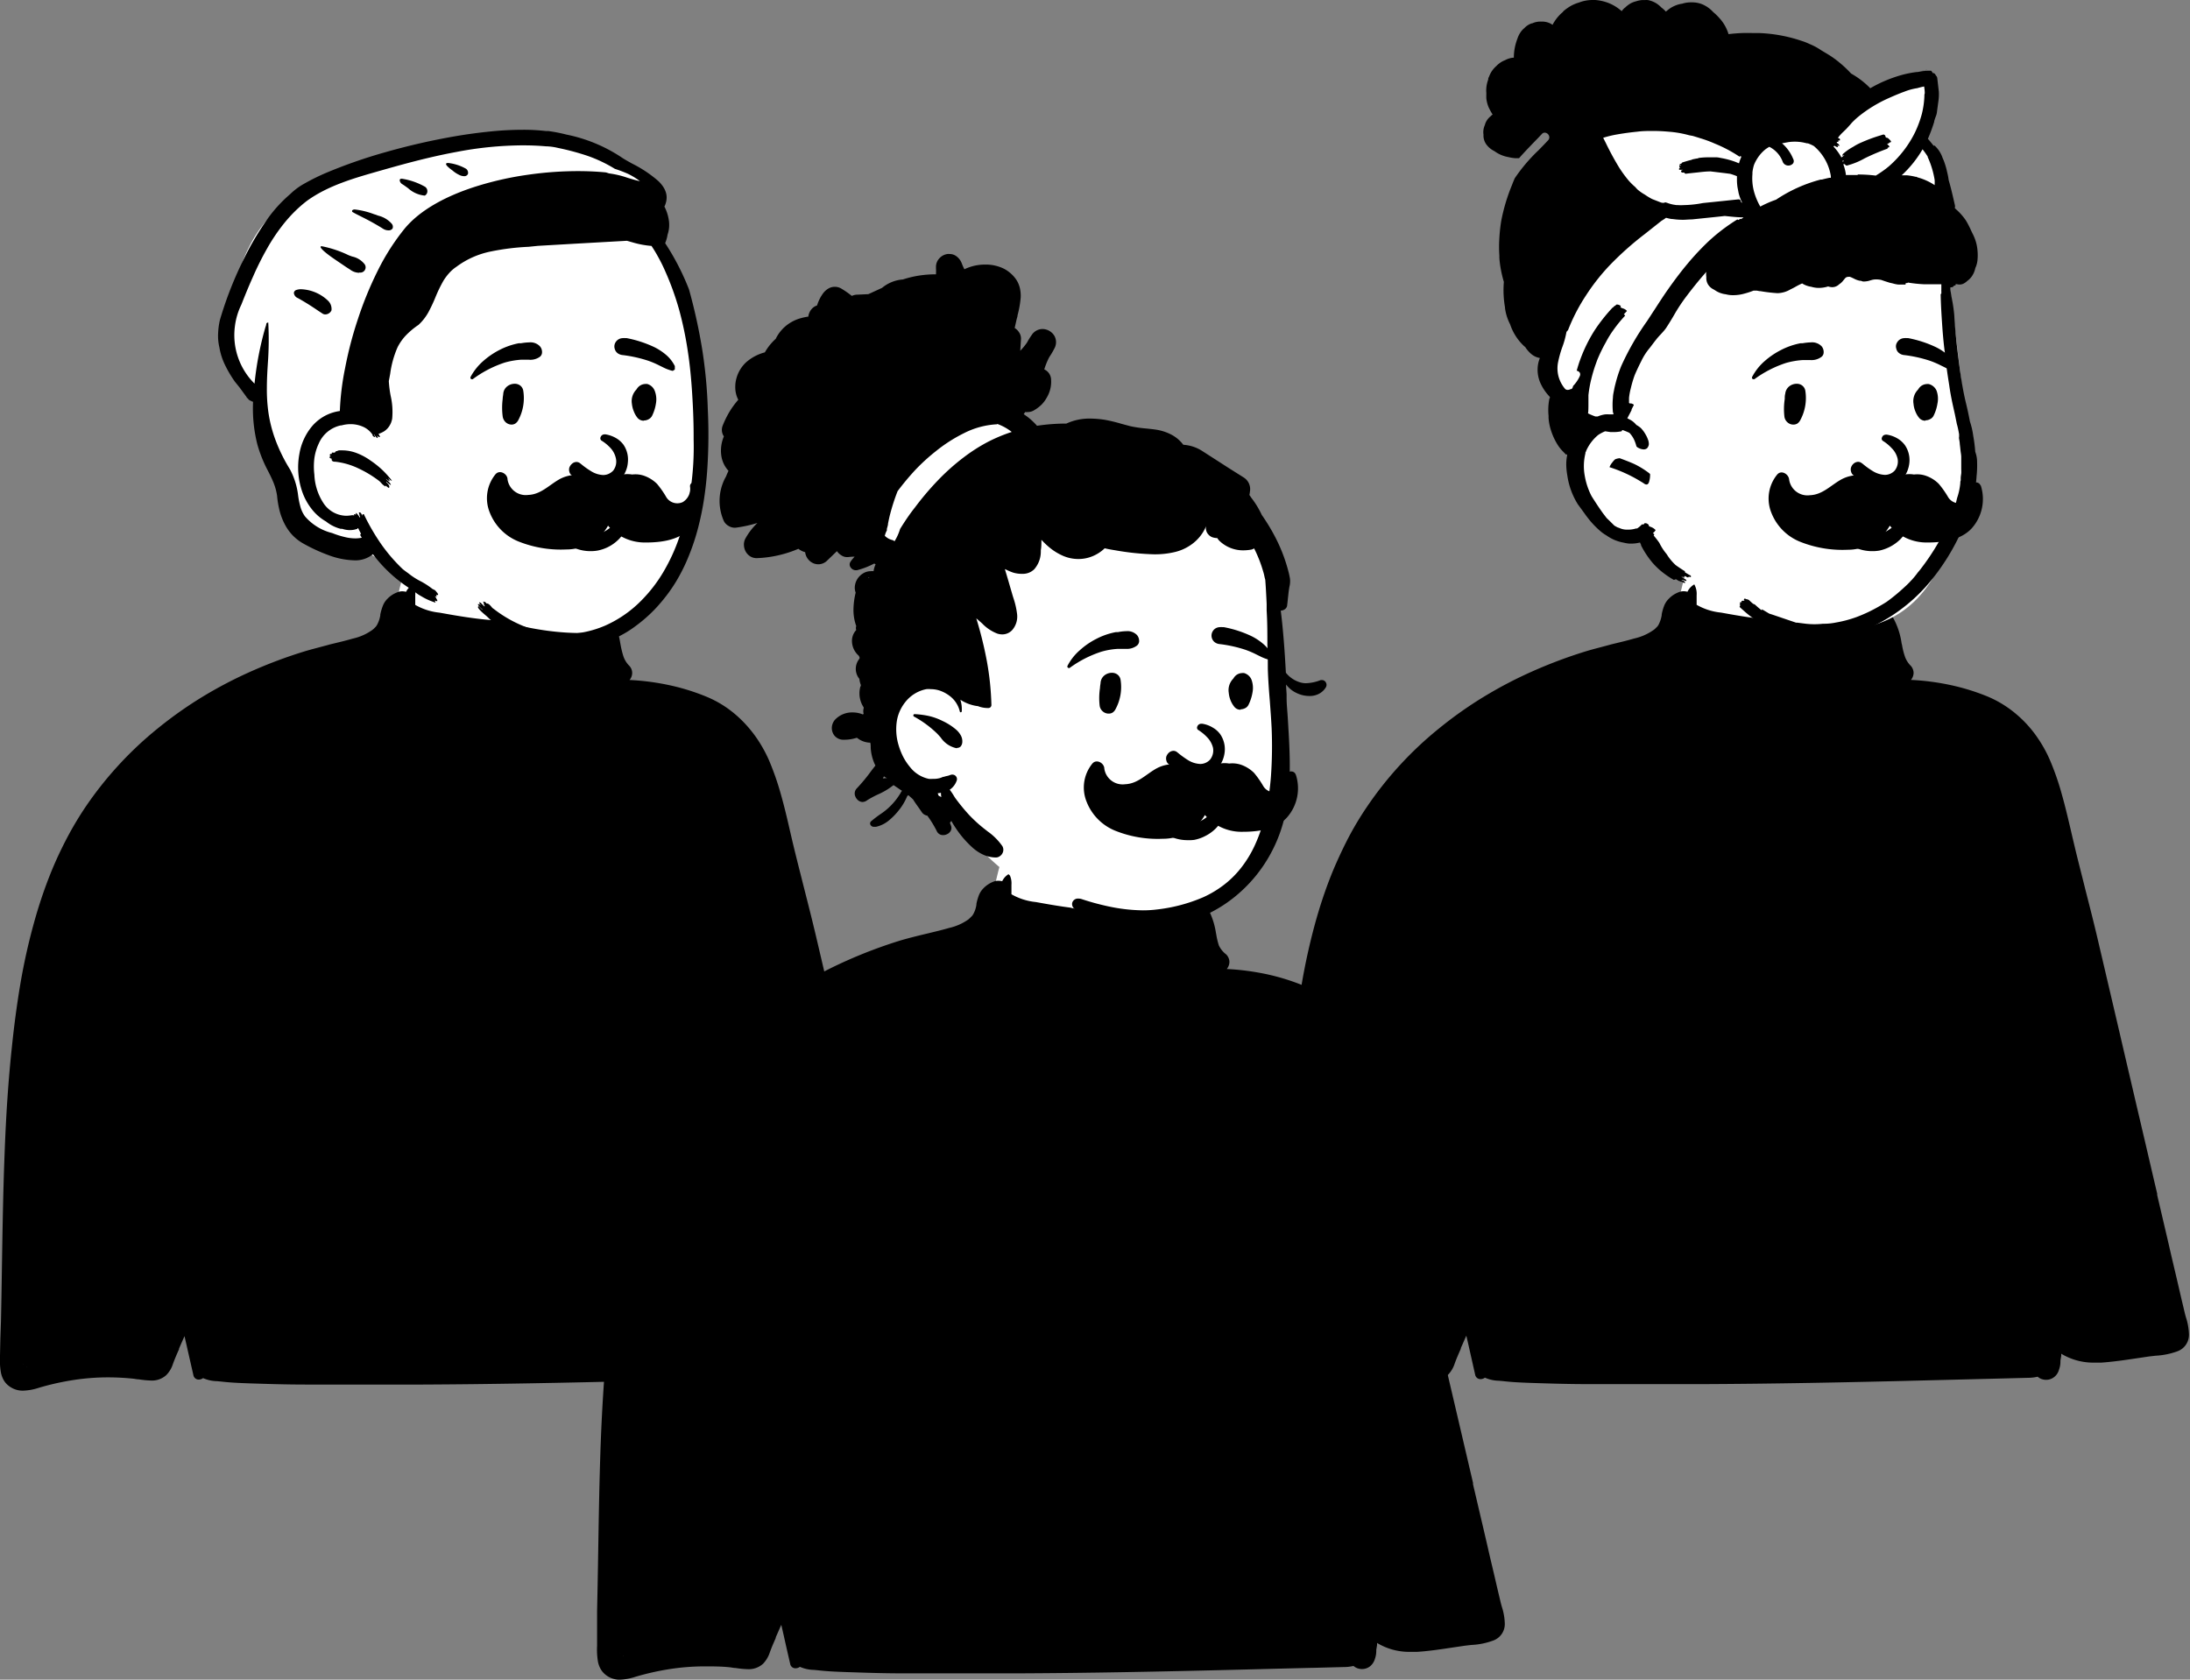 <svg xmlns="http://www.w3.org/2000/svg" viewBox="0 0 298.3 228.81"><rect x="0" y="0" width="298.3" height="228.81" fill="#808080" stroke="none"/><defs><style>.cls-1{fill:#fff;}.cls-2{fill:none;}</style></defs><g id="Livello_2" data-name="Livello 2"><g id="Livello_1-2" data-name="Livello 1"><g id="Turtleneck-2"><path id="_Background-3" data-name=" Background-3" class="cls-1" d="M36.47,92.63C44,91,48.48,91,51,88.39s3-7,4-10.39c.58-1.88,6.25-3.59,11.74-3.32,4.48.22,9,2.11,9.34,3.32.78,2.69,2,14.21,6.14,16s12.87.16,15.38,4.39,10.73,21.46,10.73,25.47-80.47,2.79-80.47,2.79S28.94,94.29,36.47,92.63Z"/><path id="_Ink-5" data-name=" Ink-5" d="M3.15,189.44h0a3.06,3.06,0,0,1-1.9-.61A2.63,2.63,0,0,1,.5,188a3.42,3.42,0,0,1-.37-1A9.47,9.47,0,0,1,0,184.82v-.17l.05-2.34L.13,180c.06-2.65.1-5.35.14-7.95h0c.08-4.83.16-9.83.35-14.74.2-5.51.53-10.31,1-14.69.32-3.1.7-5.89,1.14-8.51a83.61,83.61,0,0,1,1.87-8.41c.39-1.41.82-2.79,1.28-4.11s1-2.72,1.56-4,1.22-2.63,1.88-3.86,1.44-2.52,2.22-3.69a49.46,49.46,0,0,1,10-10.88,55.15,55.15,0,0,1,6.06-4.27,58.56,58.56,0,0,1,6.57-3.43,64.35,64.35,0,0,1,7.13-2.68c1.2-.37,2.43-.66,3.63-1h0c1-.24,2.07-.49,3.1-.79a7.23,7.23,0,0,0,2.63-1.16h0l.06-.05.15-.12.2-.2.12-.13a1.75,1.75,0,0,0,.16-.25,4.07,4.07,0,0,0,.42-1.26h0l0-.11a7.44,7.44,0,0,1,.33-1.14,2.74,2.74,0,0,1,.64-1,3.64,3.64,0,0,1,1.34-.88,1.76,1.76,0,0,1,.68-.14,2.25,2.25,0,0,1,.52.07,2.29,2.29,0,0,1,.94-1h0a2.61,2.61,0,0,1,.31,1.48h0c0,.07,0,.14,0,.21,0,.34,0,.72,0,1.09a8.36,8.36,0,0,0,3.32,1.06l.45.08c2.36.43,4.18.7,5.9.87a45.49,45.49,0,0,0,4.56.23c.51,0,1,0,1.55,0,1,0,2-.09,3-.19.27,0,.56-.08.87-.14a9,9,0,0,1,1.46-.18,3.05,3.05,0,0,1,.52,0h0l.12-.06c0-.12-.07-.24-.1-.36a2.77,2.77,0,0,1,0-1.11,1.31,1.31,0,0,1,.6-.9.73.73,0,0,1,.29-.07.68.68,0,0,1,.42.17,1.9,1.9,0,0,1,.46.69c.06.13.14.27.21.39a2.92,2.92,0,0,0,.32.38c.36-.11.71-.2,1.06-.28a1.66,1.66,0,0,1,.32,0,1.29,1.29,0,0,1,1.09.61,10.06,10.06,0,0,1,1.49,3.93l.06.32h0a12.92,12.92,0,0,0,.36,1.49,3.36,3.36,0,0,0,.76,1.3,1.44,1.44,0,0,1,.46,1,1.48,1.48,0,0,1-.36,1,33.07,33.07,0,0,1,5.34.69,29.44,29.44,0,0,1,5.12,1.58A14.65,14.65,0,0,1,99,96.42a15.74,15.74,0,0,1,2.33,2,17.12,17.12,0,0,1,1.92,2.4,18.73,18.73,0,0,1,1.48,2.71,37.9,37.9,0,0,1,1.66,4.77c.46,1.62.85,3.29,1.22,4.91.15.65.31,1.33.47,2,.48,2,1,4,1.47,5.88h0c.63,2.47,1.27,5,1.86,7.56q1.45,6.19,2.9,12.39l.07.31v0c1.06,4.51,2.15,9.18,3.22,13.78l1.76,7.53,0,.19c.45,1.95.91,3.89,1.36,5.84.25,1.08.51,2.18.76,3.24s.5,2.15.76,3.24l.41,1.77.41,1.77c.06.26.14.53.22.81h0a8.16,8.16,0,0,1,.41,2.34,2.39,2.39,0,0,1-1.56,2.27,10,10,0,0,1-3,.61l-.87.1-1.82.27h0c-1.53.23-3.11.46-4.67.57l-.85,0a8.45,8.45,0,0,1-4.63-1.21l0,.29-.1.66a3.29,3.29,0,0,1-.2,1.24,1.92,1.92,0,0,1-.67,1,1.78,1.78,0,0,1-1.56.3,1.66,1.66,0,0,1-.68-.36h0a5.61,5.61,0,0,1-1.29.15l-4.25.11h-.13l-2.46.06-6.31.16c-12.52.32-22.12.49-31.14.53h-.27l-7.8,0c-2.86,0-5.36,0-7.66,0-3,0-5.47-.09-7.71-.16-1.4-.05-2.66-.1-3.93-.25l-.54-.05h0a4.92,4.92,0,0,1-1.93-.42,1,1,0,0,1-.58.2.73.73,0,0,1-.74-.61c-.3-1.33-.61-2.66-.91-4l-.3-1.31-.15.35h0c-.2.44-.4.9-.59,1.34l0,.09c-.29.64-.58,1.31-.83,2a3.79,3.79,0,0,1-.91,1.53,2.89,2.89,0,0,1-2.11.74,12.67,12.67,0,0,1-1.63-.16c-.29,0-.57-.08-.84-.1-1.12-.11-2.24-.17-3.33-.17a31.06,31.06,0,0,0-5.1.42,35.72,35.72,0,0,0-4.35,1A7.56,7.56,0,0,1,3.15,189.44Zm.46-3.27a.1.1,0,0,0,.05.06h0S3.66,186.2,3.61,186.17Zm-.51-.37h0a.11.11,0,0,0,.09,0h0Z"/></g><g id="hat-beanie"><path id="Path" class="cls-1" d="M69,18.88c6.78,0,14.92,3.29,15.61,3.36h0q.55,0,4.27,3.24l-2.69,5.24.22.21c1,1,1.93,1.91,2.63,2.62,5.72,5.85,6.75,28.82,5.4,36.83S90.64,86.23,79,86.23s-24.57-7-26.56-9.17A5.67,5.67,0,0,0,48,75c-.07-.09-.14-.17-.2-.26l-.25,0a15.27,15.27,0,0,1-4.92-1.34c-1.94-1.1-4.07-6.87-4.07-8.14s-3.19-10.4-3.25-11.37v0c0-.81-4.16-4.53-4.16-5.71s-.84-1.11,0-5.27l.25-1.23c.89-4.43,2.63-11.77,9.29-15C48,23.14,62.18,18.88,69,18.88Z"/><path id="_Ink-6" data-name=" Ink-6" d="M77.35,88.29a16.18,16.18,0,0,1-5.55-1,16.71,16.71,0,0,1-5.15-3,6.64,6.64,0,0,0-.55-.51c-.46-.39-1-.87-1-1.1a.14.14,0,0,1,.11-.1c.15.16.31.32.5.5a.13.13,0,0,1,0-.06l-.16-.14c-.32-.3-.47-.49-.44-.57s0,0,.1,0h.09l0,0,0,0,.22.15,0,0h0c-.18-.19-.28-.35-.26-.4a.05.05,0,0,1,.05,0,.64.64,0,0,1,.18.06l0,0c.16.17.33.34.52.51a.13.13,0,0,1,0-.06L66,82.45c-.14-.14-.13-.16-.07-.25h0l0,0c-.09-.12-.12-.2-.1-.24a0,0,0,0,1,.06,0,.47.47,0,0,1,.37.25h.07c.22,0,.43.24.61.45a1.06,1.06,0,0,0,.33.3,17,17,0,0,0,4.66,2.57,14.6,14.6,0,0,0,4.9.85,14.08,14.08,0,0,0,5.58-1.15,16,16,0,0,0,5-3.48,19.75,19.75,0,0,0,2.91-3.77A25.21,25.21,0,0,0,92.59,73a39.37,39.37,0,0,0,1.89-13.15V59.4c0-2.14-.09-4-.2-5.78-.13-2.08-.32-4-.59-5.75a48.74,48.74,0,0,0-1.17-5.62,38.25,38.25,0,0,0-1.94-5.37,21.47,21.47,0,0,0-1-2c-.26-.48-.55-.94-.84-1.38a12.51,12.51,0,0,1-2.5-.46l-.84-.24-6.94.39h0l-5.19.3L72,33.62a33.08,33.08,0,0,0-5.16.64,11.72,11.72,0,0,0-4.67,2.08,5.28,5.28,0,0,0-1,.87,7.52,7.52,0,0,0-.75,1,18.93,18.93,0,0,0-1.12,2.31,21.23,21.23,0,0,1-.94,2A6.91,6.91,0,0,1,57,44.26a10.31,10.31,0,0,0-1.79,1.51,6.81,6.81,0,0,0-1.06,1.54,13.34,13.34,0,0,0-1,3.6h0c-.06.32-.12.66-.19,1a15.36,15.36,0,0,0,.25,2,9.87,9.87,0,0,1,.21,3.11,2.63,2.63,0,0,1-.55,1.24,2.52,2.52,0,0,1-.54.49,3.93,3.93,0,0,1-.78.36c.19.28.21.39.19.43l-.06,0a.56.56,0,0,1-.4-.33h0c.17.32.18.43.16.47l0,0c-.1,0-.37-.27-.41-.44l-.11-.08c.16.26.17.36.15.39s0,0,0,0a.55.55,0,0,1-.32-.22.19.19,0,0,1,0-.1,3,3,0,0,0-1.33-1.11,4.19,4.19,0,0,0-1.67-.34,4.62,4.62,0,0,0-1.23.17s0,0-.06,0h-.05a4.24,4.24,0,0,0-3,2.49,6.86,6.86,0,0,0-.59,2,9.09,9.09,0,0,0,0,2.21A7.63,7.63,0,0,0,44.1,68.6a3.79,3.79,0,0,0,3.07,1.66,5.16,5.16,0,0,0,.79-.08l.11,0a.2.2,0,0,1,.16.07l0,0c0-.09,0-.16,0-.2a.12.12,0,0,1,.08,0,.29.29,0,0,1,.16.07s0,0,0,0h0c0-.13,0-.21,0-.24a.05.05,0,0,1,0,0c.13,0,.46.47.51.6v0l.07,0,0-.07a1.5,1.5,0,0,0-.09-.22.16.16,0,0,1,0-.12v0a1,1,0,0,0-.07-.15s0,0,0-.11h0a.21.21,0,0,1,.13,0c.14,0,.23.22.3.41a.5.5,0,0,0,.1.21.31.31,0,0,1-.06-.32.1.1,0,0,1,.09-.06.16.16,0,0,1,.11,0,29.44,29.44,0,0,0,2.31,4,22.53,22.53,0,0,0,3,3.49c.2.16.47.36.75.56a9.66,9.66,0,0,0,1.77,1.13,10.5,10.5,0,0,1,1.52,1s0,0,0,0l0,0,0,0,.31.15a1.2,1.2,0,0,1,.24.26,1.15,1.15,0,0,1,.2.29.13.13,0,0,1,0,.12,0,0,0,0,1-.06,0,.11.11,0,0,1-.08,0l-.11,0h0l0,0h0s.08.19.05.24,0,0,0,0h0l-.16-.06-.06,0c.07.08.13.17.19.25h0l0,.07a.54.54,0,0,1,.14.27.07.07,0,0,1-.07.08h0l-.26-.09,0,0c0,.1.1.22.08.26h-.08l-.39-.14,0,0h0a8.1,8.1,0,0,1-1.16-.53L57,81l-.39-.28a7.23,7.23,0,0,1-.9-.63A19.24,19.24,0,0,1,50.8,75.5a3.8,3.8,0,0,1-2.57.83,10.86,10.86,0,0,1-3.55-.73,23.46,23.46,0,0,1-3.3-1.52,6.39,6.39,0,0,1-1.57-1.21,6.59,6.59,0,0,1-1.07-1.55,8.5,8.5,0,0,1-.67-1.8,13.07,13.07,0,0,1-.33-2,7.65,7.65,0,0,0-.48-1.76c-.22-.55-.48-1.07-.76-1.62a18.1,18.1,0,0,1-1.43-3.54,20,20,0,0,1-.6-5.87h0a1.07,1.07,0,0,1-.31-.13,1.05,1.05,0,0,1-.29-.17l-.11-.15-.15-.1,0,0s0,0,0,0h0s0,0,0-.06v0l-.19-.26-.79-1.08h0L32,52v0s0,0,0,0a16,16,0,0,1-1.34-2.26,8.69,8.69,0,0,1-.78-2.44,6.66,6.66,0,0,1-.17-1.89,10,10,0,0,1,.24-1.81A50.66,50.66,0,0,1,33.35,35a38.12,38.12,0,0,1,2.81-4.78,18.67,18.67,0,0,1,3.37-3.78,8.76,8.76,0,0,1,1.86-1.39,28.55,28.55,0,0,1,2.93-1.46,68.36,68.36,0,0,1,8.15-2.85,91.83,91.83,0,0,1,9.59-2.19c1.65-.28,3.24-.49,4.74-.64a43.56,43.56,0,0,1,4.39-.23,25.74,25.74,0,0,1,3.16.17l.32,0a20.71,20.71,0,0,1,2.47.48,21.08,21.08,0,0,1,7.51,3.1c.37.26.89.54,1.48.87a16.63,16.63,0,0,1,3.57,2.39,4.63,4.63,0,0,1,.63.75,3,3,0,0,1,.38.81,2.23,2.23,0,0,1,.08.89,2.84,2.84,0,0,1-.29,1,5.9,5.9,0,0,1,.61,1.92,4.08,4.08,0,0,1-.18,1.9,4.66,4.66,0,0,1-.33,1.16,33.92,33.92,0,0,1,3.25,6.31,75.4,75.4,0,0,1,1.79,8.12,64.59,64.59,0,0,1,.77,8.21,71.35,71.35,0,0,1-.06,8c-.09,1.41-.24,2.78-.43,4.06a38.43,38.43,0,0,1-.81,4,29.77,29.77,0,0,1-1.25,3.81A24.42,24.42,0,0,1,92.1,79.2a21.83,21.83,0,0,1-2.36,3.2,19.75,19.75,0,0,1-3,2.76,14.66,14.66,0,0,1-4.38,2.33A15.94,15.94,0,0,1,77.35,88.29Zm-11.6-5.65h0l0,.07a.43.43,0,0,0,.1.09v0l-.09-.07ZM36.54,43.93a43.9,43.9,0,0,1-.06,5.62c-.07,1.08-.13,2.2-.13,3.31a22.62,22.62,0,0,0,.22,3.39,18.47,18.47,0,0,0,.94,3.65,22.46,22.46,0,0,0,2,4.06,10.06,10.06,0,0,1,1.1,3.55A10.65,10.65,0,0,0,40.91,69a4.12,4.12,0,0,0,.63,1.34,7.13,7.13,0,0,0,3.69,2.27l.16.06a11.33,11.33,0,0,0,1.5.47,6,6,0,0,0,1.52.2,4.28,4.28,0,0,0,.87-.09l-.11-.18c-.08-.12-.11-.19-.1-.25a.22.22,0,0,1,.11-.1v0h0c-.14-.26-.27-.52-.39-.76l-.12,0h0a.12.12,0,0,1,0,.1.12.12,0,0,1-.08,0,2.47,2.47,0,0,1-.86.15h-.24a3.27,3.27,0,0,1-.87-.17h0l-.21,0a5.19,5.19,0,0,1-2-1,6.58,6.58,0,0,1-1.95-1.69,8.14,8.14,0,0,1-1.26-2.27,10.09,10.09,0,0,1-.42-5.25A7.9,7.9,0,0,1,42.56,58a6.22,6.22,0,0,1,1.62-1.31,6.11,6.11,0,0,1,2.11-.7A35.91,35.91,0,0,1,47,50.17a51.54,51.54,0,0,1,1.75-6.7,48.64,48.64,0,0,1,2.73-6.65,30.68,30.68,0,0,1,3.63-5.67c2-2.42,5.46-4.45,10.11-5.87a44,44,0,0,1,6.72-1.48,48.28,48.28,0,0,1,6.8-.49c1.32,0,2.6.06,3.81.18l.4.13a12.63,12.63,0,0,1,2.5.59c.56.17,1.14.35,1.72.47a9.65,9.65,0,0,0-1.63-1A18.16,18.16,0,0,0,83.75,23,19.09,19.09,0,0,0,80,21.22a34.53,34.53,0,0,0-4-1.07,7.72,7.72,0,0,0-1.67-.22c-1-.09-2.1-.13-3.18-.13a48.63,48.63,0,0,0-8.93.89c-2.55.47-5.25,1.11-8.75,2.09l-.47.13-1.13.32c-3.5,1-7.12,2-10.06,4.13a17.74,17.74,0,0,0-1.61,1.4,19.19,19.19,0,0,0-1.42,1.56,25.08,25.08,0,0,0-2.38,3.5,40.86,40.86,0,0,0-1.91,3.81c-.61,1.35-1.16,2.71-1.62,3.88A9.28,9.28,0,0,0,32,44.42a9.3,9.3,0,0,0,2.67,7.84,43.32,43.32,0,0,1,1.5-7.75,1.32,1.32,0,0,0,.09-.3c0-.17.06-.24.29-.28ZM53,66.47c-.1,0-.32-.19-.49-.35a.2.2,0,0,1,0,.15s0,0,0,0-.23-.11-.47-.35l-.21-.23-.13-.13a15.1,15.1,0,0,0-2.85-1.74,9.86,9.86,0,0,0-3.15-.92h-.06c-.26,0-.4-.09-.44-.19a.22.22,0,0,1,0-.21.71.71,0,0,1-.25-.11.14.14,0,0,1-.07-.11c0-.06.08-.11.18-.11h0c-.12-.07-.16-.15-.14-.22a.22.22,0,0,1,.2-.13l.09,0a.18.18,0,0,1,0-.16.13.13,0,0,1,.12,0l.16,0h0l.11,0h0c.1-.14.17-.21.24-.21a.11.11,0,0,1,.08,0h0a.05.05,0,0,0,0,0l0,0a.64.64,0,0,1,.26-.1l.08,0h.42a5.52,5.52,0,0,1,1.93.38,8.36,8.36,0,0,1,1.85,1,12.9,12.9,0,0,1,1.64,1.31,13.34,13.34,0,0,1,1.28,1.43.07.07,0,0,1-.06,0c-.13,0-.33-.22-.41-.31h0l0,0,0,0,0,.06c.13.18.18.3.16.33s0,0,0,0a1.34,1.34,0,0,1-.45-.29,2.28,2.28,0,0,1-.4-.42l0,0h0l.06.06h0a1.36,1.36,0,0,1,.37.45l.08.06c.35.3.53.58.5.67s0,0,0,0-.33-.19-.62-.49a.14.14,0,0,1,0,.11l0,0c.23.16.45.49.42.59ZM44.32,42.83a.69.69,0,0,1-.37-.1l-.55-.36c-.88-.6-1.77-1.18-2.82-1.76a.85.85,0,0,1-.55-.69.46.46,0,0,1,.34-.42,1.87,1.87,0,0,1,.62-.1A5.61,5.61,0,0,1,44.72,41a1.56,1.56,0,0,1,.43,1.28A.94.94,0,0,1,44.32,42.83Zm4.61-5.67a2.11,2.11,0,0,1-1.25-.44l-.5-.32c-1-.68-1.82-1.22-2.39-1.65-.79-.59-1.16-1-1.12-1.12s.08-.08.2-.08a15,15,0,0,1,3.56,1.19c.18.08.36.14.56.21a2.89,2.89,0,0,1,1.64,1,.72.72,0,0,1-.7,1.17Zm4-5.78a1.37,1.37,0,0,1-.72-.2c-.91-.57-1.84-1.09-2.8-1.57-.47-.24-1-.49-1.43-.75a.26.26,0,0,1,0-.21.5.5,0,0,1,.39-.11,10.7,10.7,0,0,1,2.58.64l.24.07.12.05.22.08h0a3.56,3.56,0,0,1,1.84,1.11.64.64,0,0,1,.1.64A.63.63,0,0,1,52.93,31.38Zm4.89-4.74a3.88,3.88,0,0,1-2.23-1c-.27-.19-.53-.39-.81-.56s-.37-.49-.32-.61.14-.12.31-.12a9.26,9.26,0,0,1,3.14,1.1h0a.73.73,0,0,1,.3.65.66.66,0,0,1-.36.55ZM63.21,24a1.52,1.52,0,0,1-.67-.18,4,4,0,0,1-.91-.6,5.05,5.05,0,0,1-.71-.59c-.13-.14-.18-.25-.16-.32s.12-.11.29-.11a6.32,6.32,0,0,1,2.43.79.69.69,0,0,1,.26.71A.54.54,0,0,1,63.21,24Z"/></g><g id="Smile-2"><path id="_Ink-7" data-name=" Ink-7" d="M80.42,75.08a5.71,5.71,0,0,1-2.19-.44,5.9,5.9,0,0,1-1.42-.82,6.48,6.48,0,0,1-1.17-1.17,1.24,1.24,0,0,1-.24-.93,1.35,1.35,0,0,1,1.29-1.11h.17a1.21,1.21,0,0,1,.79.53l0,.06a4.12,4.12,0,0,0,1.49,1.26,3.46,3.46,0,0,0,1.49.34,2.17,2.17,0,0,0,.36,0,3.88,3.88,0,0,0,1.64-.57,8,8,0,0,0,1.38-1.16l.34-.35a.6.6,0,0,1,.28-.22.57.57,0,0,1,.18,0,.63.63,0,0,1,.52.27.54.54,0,0,1,.09.37,3.32,3.32,0,0,1-.41,1.34,4.12,4.12,0,0,1-.87,1.12,5.49,5.49,0,0,1-1.32.92A5.58,5.58,0,0,1,81.4,75,5.41,5.41,0,0,1,80.42,75.08ZM82,66.36h0A5.3,5.3,0,0,1,80.08,66a9.36,9.36,0,0,1-2.22-1.26.83.83,0,0,1-.31-.49,1,1,0,0,1,0-.55,1.3,1.3,0,0,1,.38-.54.93.93,0,0,1,.58-.23.8.8,0,0,1,.45.14l.15.11h0a11.15,11.15,0,0,0,1.39,1,3.39,3.39,0,0,0,1.66.53,1.86,1.86,0,0,0,.7-.14,2,2,0,0,0,.66-.46,2,2,0,0,0,.38-1.62A3,3,0,0,0,83.13,61a5.87,5.87,0,0,0-1.23-1,.4.4,0,0,1-.1-.44.64.64,0,0,1,.19-.27.58.58,0,0,1,.36-.12h.13a4.21,4.21,0,0,1,1.45.52,3.33,3.33,0,0,1,1,.9A3.6,3.6,0,0,1,85.52,63a3.66,3.66,0,0,1-.32,1.25,3.51,3.51,0,0,1-.71,1.07A3.45,3.45,0,0,1,82,66.36ZM69.7,57.84a1.2,1.2,0,0,1-.81-.31,1.33,1.33,0,0,1-.42-.81,9.41,9.41,0,0,1,0-2.37c0-.23.06-.47.08-.72a1.42,1.42,0,0,1,.54-1,1.64,1.64,0,0,1,1-.35,1.21,1.21,0,0,1,.77.24,1.12,1.12,0,0,1,.42.75,6.33,6.33,0,0,1-.66,3.92,1.26,1.26,0,0,1-.45.52A1,1,0,0,1,69.7,57.84Zm18-.53a1.11,1.11,0,0,1-.85-.37,3.21,3.21,0,0,1-.51-.88A3.78,3.78,0,0,1,86.07,55a2.25,2.25,0,0,1,.61-1.93,1.3,1.3,0,0,1,.1-.15,1.4,1.4,0,0,1,1.07-.61,1.13,1.13,0,0,1,.32,0,1.54,1.54,0,0,1,1,.9A3.21,3.21,0,0,1,89.34,55a5.65,5.65,0,0,1-.53,1.66,1.11,1.11,0,0,1-.46.45,1.34,1.34,0,0,1-.65.17ZM64.26,51.66a.18.18,0,0,1-.16-.1.24.24,0,0,1,0-.22,7.68,7.68,0,0,1,1.68-2.12A10.7,10.7,0,0,1,68,47.69a9.67,9.67,0,0,1,2.66-.93l.29,0a7.48,7.48,0,0,1,1.16-.12,1.78,1.78,0,0,1,1.43.53,1.2,1.2,0,0,1,.29.87.77.77,0,0,1-.29.56A2.22,2.22,0,0,1,72,49H71a10.71,10.71,0,0,0-2.25.39,15.35,15.35,0,0,0-4.34,2.25A.2.2,0,0,1,64.26,51.66Zm27.42-1.15h0l-.12,0A6.22,6.22,0,0,1,90.24,50l-.43-.21a12,12,0,0,0-1.52-.65,17.94,17.94,0,0,0-3.47-.77,1.39,1.39,0,0,1-.7-.26,1.11,1.11,0,0,1-.39-.6,1.08,1.08,0,0,1,.12-.89,1.2,1.2,0,0,1,.55-.47,1.27,1.27,0,0,1,.47-.09,1.24,1.24,0,0,1,.27,0l.22,0a15.83,15.83,0,0,1,3.75,1.22,7.86,7.86,0,0,1,1.65,1.09,4.84,4.84,0,0,1,1.16,1.5c0,.32,0,.4,0,.45h0v0a.28.28,0,0,1-.18.12Z"/></g><g id="Moustache_5-2" data-name="Moustache 5-2"><path id="_Ink-8" data-name=" Ink-8" d="M95.16,66.13c-.2-.6-1.24-.55-1.17.16a2.1,2.1,0,0,1-1,2.11,1.76,1.76,0,0,1-2.23-.67,12.63,12.63,0,0,0-1.27-1.82,4.77,4.77,0,0,0-1.79-1.11,3.57,3.57,0,0,0-1.59-.16A3.86,3.86,0,0,0,82.48,66l-.15.2-.25-.33a.73.73,0,0,0-.78-.26,4.76,4.76,0,0,0-5.23-.25c-1.34.79-2.46,2-4.11,2.06a2.51,2.51,0,0,1-2.83-2.12c0-.75-1.07-1.38-1.65-.68a5.15,5.15,0,0,0-.78,5.17,7,7,0,0,0,4,4,15.5,15.5,0,0,0,6.39,1.06,6.66,6.66,0,0,0,5.33-2.61,7.33,7.33,0,0,0,.4-.63A6.62,6.62,0,0,0,88,73.9c2.07,0,4.52-.32,6-1.93a6,6,0,0,0,1.23-5.84"/></g><g id="_None-2" data-name=" None-2"><rect id="accessories_None_background-2" data-name="accessories None background-2" class="cls-2" x="39.08" y="46.49" width="59.36" height="20.9"/></g><g id="Turtleneck-3"><path id="_Background-4" data-name=" Background-4" class="cls-1" d="M211.07,92.63c7.54-1.66,12-1.66,14.54-4.24s3-7,4-10.39c.58-1.88,6.24-3.59,11.74-3.32,4.48.22,9,2.11,9.34,3.32.78,2.69,2,14.21,6.13,16s12.87.16,15.38,4.39S283,119.83,283,123.84s-80.48,2.79-80.48,2.79S203.53,94.29,211.07,92.63Z"/><path id="_Ink-9" data-name=" Ink-9" d="M177.74,189.44h0a3.1,3.1,0,0,1-1.9-.61,2.72,2.72,0,0,1-.74-.84,3.15,3.15,0,0,1-.37-1,10.07,10.07,0,0,1-.12-2.19v0a.61.61,0,0,1,0-.14l0-2.34c0-.78,0-1.56.05-2.33.06-2.65.1-5.35.15-7.95h0c.07-4.83.16-9.83.34-14.74.21-5.51.53-10.31,1-14.69.32-3.1.7-5.89,1.15-8.51.48-2.83,1.1-5.64,1.86-8.41.39-1.41.82-2.79,1.28-4.11s1-2.72,1.57-4,1.21-2.63,1.87-3.86,1.44-2.52,2.23-3.69a49,49,0,0,1,10-10.88,54.21,54.21,0,0,1,6.06-4.27,57.71,57.71,0,0,1,6.57-3.43,65,65,0,0,1,7.12-2.68c1.2-.37,2.44-.66,3.64-1h0c1-.24,2.07-.49,3.09-.79a7.35,7.35,0,0,0,2.64-1.16h0l.07-.05.14-.12.2-.2.13-.13c.06-.08.11-.17.16-.25a4.33,4.33,0,0,0,.41-1.26h0l0-.11a6.43,6.43,0,0,1,.32-1.14,2.76,2.76,0,0,1,.65-1,3.68,3.68,0,0,1,1.33-.88,1.81,1.81,0,0,1,.69-.14,2.32,2.32,0,0,1,.52.07,2.26,2.26,0,0,1,.93-1h0a2.62,2.62,0,0,1,.32,1.48h0v.21c0,.34,0,.72,0,1.09a8.31,8.31,0,0,0,3.32,1.06l.45.08c2.35.43,4.17.7,5.9.87a45.29,45.29,0,0,0,4.55.23q.78,0,1.56,0c1,0,2-.09,3-.19.27,0,.57-.08.87-.14a9.08,9.08,0,0,1,1.47-.18,2.94,2.94,0,0,1,.51,0h0l.13-.06c0-.12-.08-.24-.11-.36a2.77,2.77,0,0,1,0-1.11,1.25,1.25,0,0,1,.6-.9.68.68,0,0,1,.28-.07.63.63,0,0,1,.42.17,2.06,2.06,0,0,1,.47.69,2.93,2.93,0,0,0,.21.39,2.3,2.3,0,0,0,.32.38c.35-.11.71-.2,1.05-.28a1.73,1.73,0,0,1,.32,0,1.3,1.3,0,0,1,1.1.61,10.06,10.06,0,0,1,1.48,3.93c0,.11.05.21.07.32h0a9.79,9.79,0,0,0,.36,1.49,3.36,3.36,0,0,0,.76,1.3,1.48,1.48,0,0,1,.46,1,1.54,1.54,0,0,1-.36,1,33.21,33.21,0,0,1,5.34.69,29.71,29.71,0,0,1,5.12,1.58,14.89,14.89,0,0,1,2.71,1.49,16,16,0,0,1,4.25,4.38,17.81,17.81,0,0,1,1.48,2.71,36.37,36.37,0,0,1,1.66,4.77c.46,1.62.85,3.29,1.23,4.91.15.65.31,1.33.47,2,.47,2,1,4,1.46,5.88h0c.63,2.47,1.28,5,1.87,7.56q1.45,6.19,2.9,12.39l.07.31v0c1.05,4.51,2.14,9.18,3.22,13.78.61,2.6,1.24,5.34,1.76,7.53l0,.19c.46,1.95.91,3.89,1.37,5.84.25,1.08.5,2.18.75,3.24s.51,2.15.76,3.24l.41,1.77.42,1.77q.09.39.21.81h0a8.16,8.16,0,0,1,.41,2.34,2.39,2.39,0,0,1-1.55,2.27,10.14,10.14,0,0,1-3,.61l-.87.1-1.82.27h0c-1.53.23-3.12.46-4.68.57-.28,0-.57,0-.85,0a8.5,8.5,0,0,1-4.63-1.21l0,.29-.11.66a3.11,3.11,0,0,1-.2,1.24,1.86,1.86,0,0,1-.67,1,1.76,1.76,0,0,1-1.55.3,1.6,1.6,0,0,1-.68-.36h0a5.7,5.7,0,0,1-1.3.15l-4.24.11H272l-2.46.06-6.31.16c-12.51.32-22.12.49-31.14.53h-.27l-7.79,0c-2.86,0-5.37,0-7.67,0-3,0-5.47-.09-7.71-.16-1.39-.05-2.65-.1-3.93-.25l-.54-.05h0a4.88,4.88,0,0,1-1.92-.42,1,1,0,0,1-.59.2.73.73,0,0,1-.74-.61l-.9-4-.3-1.31-.16.35h0c-.19.44-.39.9-.59,1.34l0,.09c-.28.64-.58,1.31-.83,2a3.88,3.88,0,0,1-.9,1.53,2.9,2.9,0,0,1-2.12.74,12.52,12.52,0,0,1-1.62-.16c-.3,0-.57-.08-.84-.1-1.12-.11-2.24-.17-3.34-.17a31.15,31.15,0,0,0-5.1.42,36.16,36.16,0,0,0-4.35,1A7.49,7.49,0,0,1,177.74,189.44Zm.47-3.27a.06.06,0,0,0,0,.06h0S178.25,186.2,178.21,186.17Zm-.52-.37h0a.12.12,0,0,0,.09,0h0Z"/></g><g id="Bun"><path id="_Background-5" data-name=" Background-5" class="cls-1" d="M224.79,14c9.54-.52,18-3.2,24.71,2.8,0,0,10.87-8.12,12.68-5,1.22,2.07-.47,4.85,0,7.41,2.94,5,2.77,13.52,2.94,15.51.42,5,3.07,23.91,3.07,28.4,0,2.29-1.89,8.29-3.07,11.62-2.61,7.43-7.61,11.22-15.8,11.22S227.74,79.09,223.46,73c-.38-.53-2.81,1-5.35-1.67-2.76-2.92-4.28-8.5-4.28-11.82,0-4.21-2.73-7.13-2.41-12.53C212.12,35,214.58,14.57,224.79,14Z"/><path id="_Ink-10" data-name=" Ink-10" d="M248.11,87a15.51,15.51,0,0,1-2.64-.22,15,15,0,0,1-3-.71,22.36,22.36,0,0,1-2.25-1,10.8,10.8,0,0,1-1.1-.63,13,13,0,0,1-1.66-1.3c-.18-.15-.34-.3-.49-.44a.12.12,0,0,1,0-.11.14.14,0,0,1,.09-.09h0l0,0h0a.46.46,0,0,1-.07-.07,0,0,0,0,1,0,0h0l0,0a.11.11,0,0,1,0-.08.2.2,0,0,1,.08-.12H237a0,0,0,0,1,0,0l0,0a.12.12,0,0,1,0-.11.16.16,0,0,1,.09-.09h.22l-.05,0a.1.1,0,0,1-.05-.11.13.13,0,0,1,.1-.08,1,1,0,0,1,.25,0h.06l.08,0h0l-.06,0-.1-.09a.14.14,0,0,1,0-.07.24.24,0,0,1,.07-.13h.06a.4.4,0,0,1,.18.07.9.9,0,0,1,.39.13c.16.16.35.33.56.51a.71.71,0,0,1,.31.16c.2.19.42.38.68.59l.18.13L240,83l.37.22.62.37.41.13,3.24,1.1.16,0,1.18.15a10.68,10.68,0,0,0,2.33,0h.1a8,8,0,0,0,1.62-.16,16.27,16.27,0,0,0,2.84-.75,20.69,20.69,0,0,0,3.05-1.44c.35-.2.71-.41,1.05-.63l.33-.24a25.83,25.83,0,0,0,2.09-1.75c.31-.28.62-.58.91-.9l0,0h0a1.14,1.14,0,0,1,.11-.11c.28-.32.56-.64.81-1l.24-.28a31.89,31.89,0,0,0,2.68-4,24,24,0,0,0,2-4.28c.17-.53.32-1.07.44-1.6a8.58,8.58,0,0,0,.43-2c0-.12,0-.26.06-.38h0v-.21a.34.34,0,0,1,0-.11c0-.22.05-.43.07-.64s0-.43,0-.64V62.67s0-.08,0-.12l0-.29c0-.3-.07-.6-.1-.9s-.06-.59-.1-.89h0c0-.2-.05-.44-.09-.68s0-.19,0-.29l0-.1,0-.24c-.07-.41-.15-.82-.25-1.2l-.05-.17-.27-1.33-.29-1.3c-.19-.88-.36-1.77-.48-2.64-.22-1.37-.42-2.76-.6-4.26l0-.2c-.17-1.29-.29-2.63-.38-4s-.17-2.63-.19-3.93a.17.17,0,0,1,.09-.14v-.35h0a.24.24,0,0,1,0-.12v-.8l-.73,0c-.37,0-.71,0-1.1,0H262a19.17,19.17,0,0,1-2.14-.23.08.08,0,0,1-.07.07h-.21l0,.1a.11.11,0,0,1-.07.1H259a3.59,3.59,0,0,1-.47,0,4.27,4.27,0,0,1-.71-.15l-.44-.1-.63-.2h0l-.52-.18a3.7,3.7,0,0,0-.66-.07,2.51,2.51,0,0,0-.55.06l-.31.09a2.64,2.64,0,0,1-.68.13,1.35,1.35,0,0,1-.29,0,1.71,1.71,0,0,1-.27-.09h-.13a3,3,0,0,1-.86-.32c-.17-.08-.34-.16-.51-.22a.63.63,0,0,0-.19,0,.72.72,0,0,0-.29.06l0,0-.15.11-.18.22-.09.11a2.13,2.13,0,0,1-.56.52,1.35,1.35,0,0,1-.92.39h0a1.91,1.91,0,0,1-.58-.1,4.23,4.23,0,0,1-1.28.2,3.57,3.57,0,0,1-1-.15,3.33,3.33,0,0,1-.87-.25,2.93,2.93,0,0,1-.39-.21c-.35.15-.69.33-1,.51h0c-.17.09-.35.19-.53.27l-.11.06a3.59,3.59,0,0,1-1.58.48H242a21,21,0,0,1-2.22-.27h-.12l-.36-.07-.3,0-.15,0a11.48,11.48,0,0,1-1.37.44,5.54,5.54,0,0,1-1.4.18,3.68,3.68,0,0,1-1-.12,3.29,3.29,0,0,1-1.48-.55l0,0-.2-.12h0a1.81,1.81,0,0,1-.76-.69,1.73,1.73,0,0,1-.22-1,2.06,2.06,0,0,1,0-.7l-.66.76c-1,1.19-1.72,2.12-2.37,3l-.17.24c-.4.57-.79,1.18-1.14,1.79s-.73,1.23-1.1,1.8-1,1.11-1.42,1.67l-.19.24-.66.87a8.2,8.2,0,0,0-1.16,1.81c-.25.48-.49,1-.69,1.43l-.19.44a15.21,15.21,0,0,0-.53,1.78,8.78,8.78,0,0,0-.25,1.34v.15c0,.19,0,.37,0,.54l.11.07.11,0,.09,0q.28.09.33.18a.13.13,0,0,1,0,.06l-.29.56s0,.07,0,.1c-.19.38-.4.76-.58,1.12l0,0,.49.26a2.78,2.78,0,0,1,.73.64,3.81,3.81,0,0,1,.62.43,4.18,4.18,0,0,1,.62.83,4.1,4.1,0,0,1,.4.88,1.68,1.68,0,0,1,.07.5.93.93,0,0,1-.25.55.71.71,0,0,1-.44.15,1.56,1.56,0,0,1-.67-.18.86.86,0,0,1-.33-.23,5.2,5.2,0,0,0-.36-1,3.63,3.63,0,0,0-.6-.85h0a9.11,9.11,0,0,0-.91-.37l-.11,0h0a.09.09,0,0,1,0,.11.11.11,0,0,1-.1.06,5.56,5.56,0,0,1-1,.1l-.44,0-.74-.11a5.13,5.13,0,0,0-.87.45l-.09.06h0a5.89,5.89,0,0,0-1.63,2.16c0,.08-.07.15-.1.22l0,.12h0a7.25,7.25,0,0,0-.1,3,9.53,9.53,0,0,0,.94,2.83c.49.78,1,1.56,1.53,2.3l.52.68c.31.29.61.59.9.88l.14.14a4.31,4.31,0,0,0,.47.26l.19.06a2.4,2.4,0,0,0,1,.24h.24a3.45,3.45,0,0,0,1.06-.16l.09,0,.06,0a3.44,3.44,0,0,0,.65-.55.14.14,0,0,1,.11,0h.11a1.2,1.2,0,0,0,.16-.17.09.09,0,0,1,.07,0l.06,0h0a.62.62,0,0,1,.42.24.06.06,0,0,1,0,.08l0,.05,0,0a1.18,1.18,0,0,1,.19.11,1.58,1.58,0,0,1,.75.46,0,0,0,0,1,0,0h0a1.21,1.21,0,0,1-.29.35l0,0-.09.06c.12.08.19.14.2.19l0,0a1,1,0,0,1-.08.14c.23.28.48.58.77,1a7.43,7.43,0,0,0,1,1.54,6.87,6.87,0,0,0,1.13,1.4l.07.07h0l0,0c.31.23.64.45,1,.68l.15.1h0c.08,0,.18.11.13.21l0,0c.23.15.46.29.69.41h0c.07,0,.14.1.14.17a.1.1,0,0,1-.05.08l-.06,0a1.21,1.21,0,0,1-.47-.23h-.09l.09,0,0,0,.07,0s.2.12.2.21a.12.12,0,0,1-.07.07h0a.44.44,0,0,1-.22-.07l-.26-.14a.1.1,0,0,1,0,.07.13.13,0,0,1-.07.06H229a5.69,5.69,0,0,0,.55.32l0,0a.35.35,0,0,1,.15.16.09.09,0,0,1,0,.08l-.07,0a.87.87,0,0,1-.37-.16l0,0L229,79H229l.08.06.12.07.09,0c.09,0,.21.12.23.2a.08.08,0,0,1,0,.07.08.08,0,0,1-.09,0,.52.52,0,0,1-.26-.1l-.12-.07h0v0h0a.11.11,0,0,1-.09,0,.39.39,0,0,1-.2-.08l-.08,0-.4-.25L228,79h0a12.13,12.13,0,0,1-1.91-1.34,10.59,10.59,0,0,1-1-1,12.37,12.37,0,0,1-1.56-2.36s0,0,0-.09a3,3,0,0,1-.15-.31,4.41,4.41,0,0,1-1.14.15h-.33a5,5,0,0,1-.76-.13,5.68,5.68,0,0,1-2.26-.93l-.07-.05,0,0a5.32,5.32,0,0,1-.79-.55A12.12,12.12,0,0,1,216.64,71q-.46-.55-.87-1.14l-.73-1-.1-.13a10.1,10.1,0,0,1-1.46-4,8.54,8.54,0,0,1-.14-1.59,6.44,6.44,0,0,1,.13-1.16l0,0-.1-.11s0,.06-.06.06h0l-.34-.35a5.59,5.59,0,0,1-.7-.83,8.5,8.5,0,0,1-1-2.09,7.1,7.1,0,0,1-.34-1.71c0-.1,0-.2,0-.3a7.85,7.85,0,0,1,.11-2.32.12.12,0,0,1,.07-.1.88.88,0,0,1,0-.16v0a6.49,6.49,0,0,1-1.23-1.76,4.46,4.46,0,0,1-.44-2.13,4.06,4.06,0,0,1,.31-1.41l0,0a2.43,2.43,0,0,1-1.12-.5,4.18,4.18,0,0,1-.88-1l-.13-.1a7.13,7.13,0,0,1-1.93-3A6.72,6.72,0,0,1,205,42a.41.41,0,0,1,0-.11h0a.06.06,0,0,0,0,0,13.59,13.59,0,0,1-.16-3.49,16.7,16.7,0,0,1-.49-2.18c-.05-.32-.09-.67-.12-1.07v-.32a17.76,17.76,0,0,1,0-2.42A21.4,21.4,0,0,1,204.5,30a25.13,25.13,0,0,1,1.38-4.63c.11-.27.21-.55.32-.8l.12-.28a22.88,22.88,0,0,1,3.25-3.83c.43-.44.87-.89,1.29-1.34a.58.58,0,0,0,.12-.65.66.66,0,0,0-.57-.4.51.51,0,0,0-.4.19c-.41.44-.83.87-1.24,1.29h0c-.62.65-1.26,1.31-1.86,2h-.52a5.2,5.2,0,0,1-.88-.14,4.55,4.55,0,0,1-1.95-.82,3,3,0,0,1-1-.78,2.11,2.11,0,0,1-.49-1.17,1.22,1.22,0,0,1,0-.27,2.33,2.33,0,0,1,.18-1.33,2.06,2.06,0,0,1,.12-.35,2.32,2.32,0,0,1,.7-.88h0l0,0,.07-.08.17-.13a8.75,8.75,0,0,1-.55-1,4.36,4.36,0,0,1-.31-1.23l0-.51a2,2,0,0,0,0-.23,4.2,4.2,0,0,1,.26-1.79.59.59,0,0,1,0-.08l0,0c0-.13.09-.26.14-.38A3.47,3.47,0,0,1,203.81,9a3.55,3.55,0,0,1,.71-.57A3,3,0,0,1,205,8.2a2.9,2.9,0,0,1,1.08-.34h.12a7.23,7.23,0,0,1,.49-2.6,3.45,3.45,0,0,1,.38-.8,2.67,2.67,0,0,1,.57-.64,2.42,2.42,0,0,1,1-.64l.07,0h0a2.59,2.59,0,0,1,1.14-.24h.16a2.49,2.49,0,0,1,1.2.28l.27.16a2.46,2.46,0,0,1,.22-.39A5.49,5.49,0,0,1,212.8,1.7l.1-.08,0-.05a5.91,5.91,0,0,1,.63-.49,5.13,5.13,0,0,1,1.53-.73A5.13,5.13,0,0,1,216.88,0h.4a6.33,6.33,0,0,1,1.92.45,6,6,0,0,1,1.69,1.07,2.61,2.61,0,0,1,.42-.46L221.4,1l0,0a1.14,1.14,0,0,1,.11-.11,3.88,3.88,0,0,1,.58-.42,3,3,0,0,1,.75-.29,3.39,3.39,0,0,1,.84-.17h.37a2.7,2.7,0,0,1,.41,0,3.34,3.34,0,0,1,1.82,1l0,0v0a4.27,4.27,0,0,1,.63.57l0,0h0l.07-.06.31-.25A4.12,4.12,0,0,1,229,.52l.08,0h0a3.86,3.86,0,0,1,1.26-.2h.14a3.71,3.71,0,0,1,1.4.27,4.3,4.3,0,0,1,1.49,1.07,6.73,6.73,0,0,1,.77.74,5.59,5.59,0,0,1,1.2,1.94,2.26,2.26,0,0,1,.1.31c.67-.08,1.31-.13,1.93-.15s1,0,1.47,0h.7a20.33,20.33,0,0,1,5.83,1.06,8.1,8.1,0,0,1,1.1.43,8.28,8.28,0,0,1,1.58.85l.42.25.63.38a13,13,0,0,1,1.39,1,16.61,16.61,0,0,1,1.32,1.2l.33.35a11.45,11.45,0,0,1,2.61,2,18.35,18.35,0,0,1,4.26-1.8,14.49,14.49,0,0,1,2-.4c.27,0,.56-.09.9-.13h0l.64-.06h0l.23,0,.22,0h0c.07,0,.16.15.17.21V9.8a.76.76,0,0,1,.08.11l0,.05h.13c.09,0,.2.14.27.23l0,.05.07.08a.54.54,0,0,1,.15.29c.08.65.15,1.29.22,1.89a6.77,6.77,0,0,1-.08,1.42c-.06.47-.13.95-.18,1.36s-.19.63-.28.93v0l-.09.28,0,.09a21.7,21.7,0,0,1-.86,2.33q.36.41.69.84v0l.14.14a.12.12,0,0,1,0-.05h.05a.13.13,0,0,1,.12.08,4,4,0,0,1,1,1.59l.14.32.06.16a9.89,9.89,0,0,1,.41,1.41,9.16,9.16,0,0,1,.22,1.14c.34,1.15.6,2.33.83,3.34a.81.81,0,0,1,0,.46l.14.14.25.23a8,8,0,0,1,1.13,1.33,12.83,12.83,0,0,1,.64,1.22c.05.12.11.24.16.35l.06.12.11.22a6.76,6.76,0,0,1,.29.69,5.79,5.79,0,0,1,.32,1.54,6.74,6.74,0,0,1,0,1.19,3.27,3.27,0,0,1-.3,1.14v0a3.1,3.1,0,0,1-.39,1,2.65,2.65,0,0,1-.72.77,1.9,1.9,0,0,1-.4.3,1.18,1.18,0,0,1-.63.18,1.75,1.75,0,0,1-.4-.05h-.05l-.13,0a.12.12,0,0,1,.06.09s0,0-.06.06a.61.61,0,0,1-.24.07.08.08,0,0,1,0,.07.12.12,0,0,1-.05.05.55.55,0,0,1-.3.09h-.09l0,.22c.08.69.17,1.13.25,1.57a20,20,0,0,1,.28,2c.1,1.76.27,3.52.49,5.24l.08.64c.24,1.92.52,4,1,6,.21.85.4,1.73.56,2.6a10.37,10.37,0,0,1,.46,2,19.25,19.25,0,0,1,.27,2.14,3.9,3.9,0,0,1,.25,1.4,13.56,13.56,0,0,1-.07,1.91,13,13,0,0,1-.27,2,11,11,0,0,1-.7,2.58,26,26,0,0,1-1,2.73,30.31,30.31,0,0,1-4.57,7.32,23.13,23.13,0,0,1-4,3.69,21.61,21.61,0,0,1-6.23,3.15,17.06,17.06,0,0,1-2.36.5A14.87,14.87,0,0,1,248.11,87ZM220.39,41.5a.81.81,0,0,1,.29.12.17.17,0,0,1,.09.11.12.12,0,0,1-.05.1l0,.05A1.18,1.18,0,0,1,221,42a1.12,1.12,0,0,1,.61.36s0,0,0,0l-.43.46a.42.42,0,0,1,.18.18s0,0,0,0a18.24,18.24,0,0,0-1.63,2,13.15,13.15,0,0,0-1,1.63,20.63,20.63,0,0,0-1.19,2.46l-.14.39a19.74,19.74,0,0,0-.65,2.15,16.34,16.34,0,0,0-.39,2.2V54c0,.2,0,.52,0,.85h0c0,.58,0,1.24-.06,1.46a8.69,8.69,0,0,0,1,.42l.21,0,.12,0a4.1,4.1,0,0,1,1-.28,3.69,3.69,0,0,1,.58,0h.24l.31,0s0-.08,0-.12v-.06a.16.16,0,0,1-.06-.08,10,10,0,0,1,0-2.05c0-.33.09-.68.16-1.06s.12-.55.2-.87a17.45,17.45,0,0,1,.77-2.35,36.28,36.28,0,0,1,3.51-6.11c.36-.54.71-1.09,1.06-1.62.57-.88,1.16-1.8,1.78-2.68.94-1.34,1.81-2.48,2.66-3.5a36.25,36.25,0,0,1,3-3.19l.53-.47a25.5,25.5,0,0,1,3.26-2.39h0a.26.26,0,0,1,.15.07l.18-.11.1-.06h0a.13.13,0,0,1,.06.05l.19-.1,0,0,.1-.08h0l.07-.06c-.83,0-1.69-.1-2.55-.19-.94.11-1.86.2-2.73.29l-1.74.18c-.43,0-.82.05-1.19.05a9.82,9.82,0,0,1-1.43-.1c-.3,0-.61-.1-.91-.17q-.28.21-.63.42L224,31.91a42.83,42.83,0,0,0-4.62,4.1,28.06,28.06,0,0,0-3.33,4.2A25.24,25.24,0,0,0,213.57,45a.51.51,0,0,0-.23.37,12,12,0,0,1-.57,2,15.16,15.16,0,0,0-.55,2,4.31,4.31,0,0,0,.06,1.89,4.42,4.42,0,0,0,.87,1.68.47.47,0,0,0,.4.17.67.67,0,0,0,.38-.11A.09.09,0,0,0,214,53c.09,0,.21-.11.27-.42a4.66,4.66,0,0,0,.92-1.36.52.52,0,0,0,0-.44.64.64,0,0,0-.43-.28c.14-.49.29-1,.46-1.45a20.5,20.5,0,0,1,2-4.08,23.58,23.58,0,0,1,2.45-3.09.06.06,0,0,1,.05,0l.19-.21a.07.07,0,0,1,.06,0H220l.06-.07h0l.1-.11.08,0a.14.14,0,0,1,.08,0ZM241,20h0a5.29,5.29,0,0,0-.5.32,5.12,5.12,0,0,0-.59.55,5.35,5.35,0,0,0-1,1.6,5.42,5.42,0,0,0-.21,1l0,.23a6.92,6.92,0,0,0,.19,2.31,8.79,8.79,0,0,0,.88,2.13h0a15.21,15.21,0,0,1,2.15-.94A20,20,0,0,1,248,24.46l.17,0c.33-.09.68-.17,1-.24l.21,0h0l0-.23a6.72,6.72,0,0,0-2.32-4.1h0a5.17,5.17,0,0,0-.8-.36l-.11,0-.48-.11a5.93,5.93,0,0,0-1.19-.12,6.4,6.4,0,0,0-.88.06l-.87.16a5.56,5.56,0,0,1,1.52,2.13.59.59,0,0,1,0,.59.84.84,0,0,1-1.18.13.77.77,0,0,1-.24-.32A3.74,3.74,0,0,0,241,20Zm-14,7.6h0a5,5,0,0,0,.91.27l.44.07h.19a7.09,7.09,0,0,0,.81,0,15.2,15.2,0,0,0,2.6-.28l2.82-.29h0l2-.21h0a0,0,0,0,1,0,0h.11a.31.31,0,0,1,.22.18.11.11,0,0,1,0,.13,1.45,1.45,0,0,1,.23.19h0a6.47,6.47,0,0,1-.51-1.35l-.15-.78a7,7,0,0,1-.08-.91c0-.17,0-.29,0-.39V24a9.07,9.07,0,0,0-.92-.32l-.68-.09h0L233,23.35c-.54,0-1.08.06-1.6.12s-1.19.12-1.79.2h0a.34.34,0,0,1-.21-.16l-.26,0h0c-.08,0-.15-.1-.16-.18a.11.11,0,0,1,.08-.13l.19-.07.09,0h-.16l-.38,0h0a.08.08,0,0,1-.1-.07.21.21,0,0,1,.11-.2l.06,0a.23.23,0,0,1-.13-.21.1.1,0,0,1,.06-.09h0l.11,0,.07,0a.06.06,0,0,1,0-.06l-.25,0h0a.47.47,0,0,1,.15-.19h0l.12,0a.65.65,0,0,1,.15-.18c.42-.13.84-.26,1.28-.36a.18.18,0,0,1,.07-.05,7.38,7.38,0,0,1,.81-.15s0-.05.05-.05a9.61,9.61,0,0,1,1.31-.09c.23,0,.47,0,.7,0l.39,0c.27,0,.51.07.74.11a11.39,11.39,0,0,1,1.8.48l.13.05.44.18a5.41,5.41,0,0,1,.27-.77,1.21,1.21,0,0,1,.05-.14l-.14-.09a.16.16,0,0,1-.12.09s0,0,0,0a18.41,18.41,0,0,0-3.34-1.77,16.29,16.29,0,0,0-2-.74c-.3-.1-.64-.2-1-.31l-.53-.1a14.34,14.34,0,0,0-2.77-.48c-.68-.06-1.39-.1-2.11-.1s-1.43,0-2.18.1c-.92.09-1.86.22-2.78.38a14.67,14.67,0,0,0-1.85.45l.35.69a37.7,37.7,0,0,0,1.86,3.42,17,17,0,0,0,1.17,1.61,8.47,8.47,0,0,0,1,1,3.82,3.82,0,0,0,.29.32,6,6,0,0,0,1,.7,8.91,8.91,0,0,0,.93.57l.13.06,1.13.44.19.05.09,0,.17,0,.13-.07.07,0s0,0,0,0,0,0,.05.05,0,0,0,0Zm34.06-3.51h0l.11.07a7.9,7.9,0,0,1,2.35,1.06v-.14a5,5,0,0,0,0-.55,12.09,12.09,0,0,0-.94-3.12.06.06,0,0,1,0-.07,10.18,10.18,0,0,0-.71-1c-.14.24-.27.45-.4.65a15.32,15.32,0,0,1-2.44,2.89h0c.25,0,.49,0,.71,0a8.28,8.28,0,0,1,1.21.21.09.09,0,0,1,.06,0Zm-8-.32a20,20,0,0,1,2.44.15,16.46,16.46,0,0,0,1.37-.93l.4-.32a15,15,0,0,0,2.11-2.26A14.58,14.58,0,0,0,260.86,18a14.68,14.68,0,0,0,.92-2.5,11.88,11.88,0,0,0,.34-2.37c0-.14,0-.28.05-.4v-.09c0-.3-.05-.6-.08-.86-.32.06-.63.14-.94.23a7.72,7.72,0,0,0-1.71.46c-.66.24-1.34.52-2.21.91a18.47,18.47,0,0,0-4,2.43L253,16c-.29.25-.55.5-.78.74L252,17h0l-.51.56-.37.36a6.15,6.15,0,0,0-.61.64,1.43,1.43,0,0,0-.16.24l.17.06a.16.16,0,0,1,.1.18c0,.05,0,.1-.09.1h0l-.14,0a.16.16,0,0,1,0,.07.17.17,0,0,1,0,.12.09.09,0,0,1-.07,0h0l-.12,0a.59.59,0,0,0,0,.14h0a.67.67,0,0,1,.32.3.11.11,0,0,1,0,.11.12.12,0,0,1-.08,0h0l-.2-.08a.2.2,0,0,1,.08.12.17.17,0,0,1,0,.12.09.09,0,0,1-.07,0h0a1.23,1.23,0,0,1-.38-.19.16.16,0,0,1-.08.06h0l-.05,0,0,.05,0,0a7.55,7.55,0,0,1,1.08,1.49.12.12,0,0,1,0,0l.42-.33,0,0,0,0-.31.1h0l0,0L251,21h0a7.08,7.08,0,0,1,1.42-1,6.84,6.84,0,0,1,1-.54,21.46,21.46,0,0,1,2.67-1l.16-.05h0l.25-.08h0v0l.07,0h0a.31.31,0,0,1,.23.17.13.13,0,0,1,0,.12,1.85,1.85,0,0,1,.14.14l0,0h.06c.09,0,.21.08.38.26l.09.09s.12.13.11.2a.12.12,0,0,1-.07.07l-.2.06c0,.05,0,.08-.07.1l-.2.07.12.11.05.05h0c.06.06.15.15.14.22a.11.11,0,0,1-.06.07h0l-.18.07a.11.11,0,0,1,0,.08.11.11,0,0,1-.07.06A30.22,30.22,0,0,0,254,21.56a10,10,0,0,1-2.46,1h0a.43.43,0,0,1-.27-.2l-.13,0-.07,0h0a6.39,6.39,0,0,1,.35,1.35s0,.09,0,.13l.51,0c.36,0,.72,0,1.09,0Zm-2-1.87-.11,0,.06.14h0l.14-.11-.1-.07ZM224.26,66a.56.56,0,0,1-.28-.1l-.27-.18-.14-.08h0a19.26,19.26,0,0,0-4.34-2s0,0,0,0a2.22,2.22,0,0,1,.37-.63c.22-.3.41-.48.5-.48h0a1.93,1.93,0,0,1,.52-.11s1.44.52,2.13.86l0,0a11.69,11.69,0,0,1,1.78,1.1l.13.1s.1.08.1.14a3.11,3.11,0,0,1-.11.91Q224.55,66,224.26,66ZM261.88,9.64h0a1.23,1.23,0,0,1,.42-.1.58.58,0,0,1,.19,0l-.61.06Z"/></g><g id="Smile-3"><path id="_Ink-11" data-name=" Ink-11" d="M255,75.08a5.67,5.67,0,0,1-2.19-.44,6.14,6.14,0,0,1-2.59-2,1.16,1.16,0,0,1-.24-.93,1.3,1.3,0,0,1,.52-.84,1.33,1.33,0,0,1,.76-.27h.17a1.16,1.16,0,0,1,.79.53l0,.06a4.07,4.07,0,0,0,1.5,1.26,3.45,3.45,0,0,0,1.48.34,2.3,2.3,0,0,0,.37,0,3.79,3.79,0,0,0,1.63-.57,7.65,7.65,0,0,0,1.38-1.16l.34-.35a.58.58,0,0,1,.29-.22.52.52,0,0,1,.18,0,.63.63,0,0,1,.51.27.55.55,0,0,1,.1.37,3.67,3.67,0,0,1-.41,1.34,4.36,4.36,0,0,1-.88,1.12A5.78,5.78,0,0,1,256,75,5.31,5.31,0,0,1,255,75.08Zm1.54-8.72h0a5.31,5.31,0,0,1-1.89-.38,9.56,9.56,0,0,1-2.22-1.26.87.87,0,0,1-.3-.49.94.94,0,0,1,0-.55,1.19,1.19,0,0,1,.37-.54,1,1,0,0,1,.58-.23.8.8,0,0,1,.45.14l.16.11h0a11,11,0,0,0,1.38,1,3.43,3.43,0,0,0,1.67.53,1.82,1.82,0,0,0,1.35-.6,2,2,0,0,0,.38-1.62,3,3,0,0,0-.81-1.43,5.82,5.82,0,0,0-1.22-1,.37.37,0,0,1-.1-.44.61.61,0,0,1,.18-.27.63.63,0,0,1,.37-.12h.13a4.08,4.08,0,0,1,1.44.52,3.37,3.37,0,0,1,1,.9,3.6,3.6,0,0,1,.62,2.38,4.19,4.19,0,0,1-.32,1.25,3.73,3.73,0,0,1-.72,1.07A3.43,3.43,0,0,1,256.56,66.36Zm-12.27-8.52a1.18,1.18,0,0,1-.8-.31,1.24,1.24,0,0,1-.42-.81,9,9,0,0,1,.05-2.37c0-.23,0-.47.07-.72a1.46,1.46,0,0,1,.54-1,1.64,1.64,0,0,1,1-.35,1.18,1.18,0,0,1,.77.24,1.13,1.13,0,0,1,.43.75,6.34,6.34,0,0,1-.67,3.92,1.31,1.31,0,0,1-.44.52A1.08,1.08,0,0,1,244.29,57.84Zm18-.53a1.09,1.09,0,0,1-.85-.37,3.24,3.24,0,0,1-.52-.88,3.44,3.44,0,0,1-.26-1.05,2.22,2.22,0,0,1,.61-1.93,1.3,1.3,0,0,1,.1-.15,1.38,1.38,0,0,1,1.06-.61,1.13,1.13,0,0,1,.32,0,1.58,1.58,0,0,1,1.05.9,3.21,3.21,0,0,1,.12,1.76,5.65,5.65,0,0,1-.53,1.66,1,1,0,0,1-.46.45,1.34,1.34,0,0,1-.65.17Zm-23.44-5.65a.21.21,0,0,1-.17-.1.24.24,0,0,1,0-.22,7.46,7.46,0,0,1,1.67-2.12,10.7,10.7,0,0,1,2.24-1.53,9.74,9.74,0,0,1,2.67-.93l.28,0a7.48,7.48,0,0,1,1.16-.12,1.8,1.8,0,0,1,1.44.53,1.23,1.23,0,0,1,.28.87.76.76,0,0,1-.28.56,2.26,2.26,0,0,1-1.52.45h-1.06a10.92,10.92,0,0,0-2.26.39A15.35,15.35,0,0,0,239,51.63.19.19,0,0,1,238.86,51.66Zm27.41-1.15h0l-.12,0a6.14,6.14,0,0,1-1.31-.51l-.43-.21a12,12,0,0,0-1.52-.65,18,18,0,0,0-3.48-.77,1.33,1.33,0,0,1-.69-.26,1,1,0,0,1-.39-.6,1,1,0,0,1,.12-.89,1.15,1.15,0,0,1,.55-.47,1.18,1.18,0,0,1,.46-.09,1.27,1.27,0,0,1,.28,0l.21,0a15.83,15.83,0,0,1,3.75,1.22,7.61,7.61,0,0,1,1.65,1.09,4.87,4.87,0,0,1,1.17,1.5c0,.32,0,.4,0,.45h0v0a.3.3,0,0,1-.19.12Z"/></g><g id="Moustache_5-3" data-name="Moustache 5-3"><path id="_Ink-12" data-name=" Ink-12" d="M269.76,66.13c-.2-.6-1.24-.55-1.18.16a2.06,2.06,0,0,1-1,2.11,1.75,1.75,0,0,1-2.22-.67,12.69,12.69,0,0,0-1.28-1.82,4.62,4.62,0,0,0-1.79-1.11,3.57,3.57,0,0,0-1.59-.16,3.83,3.83,0,0,0-3.64,1.4,1,1,0,0,0-.15.2l-.26-.33a.73.73,0,0,0-.78-.26,4.74,4.74,0,0,0-5.22-.25c-1.35.79-2.46,2-4.12,2.06a2.52,2.52,0,0,1-2.83-2.12c-.05-.75-1.07-1.38-1.64-.68a5.15,5.15,0,0,0-.79,5.17,7,7,0,0,0,4,4,15.5,15.5,0,0,0,6.39,1.06A6.63,6.63,0,0,0,257,72.24a7.49,7.49,0,0,0,.41-.63,6.6,6.6,0,0,0,5.16,2.29c2.07,0,4.52-.32,6-1.93a6,6,0,0,0,1.23-5.84"/></g><g id="_None-3" data-name=" None-3"><rect id="accessories_None_background-3" data-name="accessories None background-3" class="cls-2" x="213.67" y="46.49" width="59.36" height="20.9"/></g><g id="Turtleneck-5"><path id="_Background-8" data-name=" Background-8" class="cls-1" d="M117.79,132c7.54-1.66,12-1.66,14.54-4.23s3-7,4-10.4c.58-1.88,6.24-3.59,11.74-3.32,4.48.22,9,2.11,9.34,3.32.78,2.69,2,14.21,6.13,16s12.87.16,15.38,4.39,10.74,21.46,10.74,25.48S109.22,166,109.22,166,110.25,133.66,117.79,132Z"/><path id="_Ink-17" data-name=" Ink-17" d="M84.46,228.81h0a3,3,0,0,1-1.9-.61,2.8,2.8,0,0,1-.74-.83,3.3,3.3,0,0,1-.37-1,10,10,0,0,1-.12-2.19v0s0-.1,0-.14l0-2.34c0-.78,0-1.56,0-2.33.06-2.65.11-5.35.15-7.95h0c.08-4.83.16-9.83.34-14.74.21-5.5.53-10.31,1-14.69.33-3.1.7-5.89,1.15-8.51.48-2.83,1.1-5.64,1.86-8.41.39-1.41.83-2.79,1.28-4.11s1-2.71,1.57-4,1.21-2.63,1.88-3.86,1.43-2.52,2.22-3.69a49,49,0,0,1,10-10.88,54.21,54.21,0,0,1,6.06-4.27,57.71,57.71,0,0,1,6.57-3.43,65,65,0,0,1,7.12-2.68c1.2-.36,2.44-.66,3.64-.95h0c1-.24,2.07-.49,3.1-.79a7.3,7.3,0,0,0,2.63-1.16h0l.06-.06.14-.12.2-.2.13-.13c.06-.08.11-.17.16-.25a3.8,3.8,0,0,0,.41-1.26h0l0-.11a7,7,0,0,1,.32-1.13,2.85,2.85,0,0,1,.65-1,3.82,3.82,0,0,1,1.33-.88,1.63,1.63,0,0,1,.69-.13,2.31,2.31,0,0,1,.52.06,2.23,2.23,0,0,1,.94-1h0s0,0,0,0a2.62,2.62,0,0,1,.32,1.48h0v.21c0,.35,0,.72,0,1.09a8.31,8.31,0,0,0,3.32,1.06l.45.08c2.35.43,4.17.7,5.9.87a45.29,45.29,0,0,0,4.55.23q.78,0,1.56,0c1,0,2-.09,3-.19.26,0,.56-.08.87-.14a9,9,0,0,1,1.46-.18,2.94,2.94,0,0,1,.51,0h0l.12,0c0-.12-.08-.25-.11-.37a2.77,2.77,0,0,1,0-1.11,1.22,1.22,0,0,1,.6-.89.6.6,0,0,1,.29-.08.63.63,0,0,1,.41.17,2.06,2.06,0,0,1,.47.69,2.42,2.42,0,0,0,.21.39,2,2,0,0,0,.32.38,10.81,10.81,0,0,1,1-.27,1.17,1.17,0,0,1,.32,0,1.3,1.3,0,0,1,1.1.61,10.21,10.21,0,0,1,1.49,3.93l.06.32h0a9.79,9.79,0,0,0,.36,1.49A3.36,3.36,0,0,0,167,130a1.48,1.48,0,0,1,.46,1,1.54,1.54,0,0,1-.36,1,34.38,34.38,0,0,1,5.34.69,29.71,29.71,0,0,1,5.12,1.58,14.89,14.89,0,0,1,2.71,1.49,15.82,15.82,0,0,1,2.34,2,16.36,16.36,0,0,1,1.91,2.4,17.45,17.45,0,0,1,1.48,2.72,36.23,36.23,0,0,1,1.66,4.76c.46,1.62.85,3.29,1.23,4.91.15.66.31,1.34.47,2,.47,2,1,3.95,1.47,5.88h0c.62,2.47,1.27,5,1.86,7.56q1.45,6.19,2.9,12.39l.07.31v0c1.05,4.52,2.15,9.19,3.22,13.78l1.76,7.53,0,.19c.46,1.95.91,3.89,1.37,5.84.25,1.08.51,2.18.75,3.24s.51,2.16.76,3.24l.41,1.77.42,1.77q.09.39.21.81h0a8.16,8.16,0,0,1,.41,2.34,2.39,2.39,0,0,1-1.55,2.27,9.76,9.76,0,0,1-3,.61l-.87.1-1.82.27h0c-1.53.23-3.12.47-4.68.57-.28,0-.57,0-.85,0a8.5,8.5,0,0,1-4.63-1.21l0,.29-.11.66a3.28,3.28,0,0,1-.19,1.24,2,2,0,0,1-.67,1,1.78,1.78,0,0,1-1.56.3,1.66,1.66,0,0,1-.68-.36h0a5.7,5.7,0,0,1-1.3.15l-4.24.11h-.14l-2.46.06-6.3.16c-12.52.32-22.13.49-31.15.53h-.26l-7.8,0c-2.86,0-5.37,0-7.66,0-3,0-5.48-.1-7.71-.17-1.4-.05-2.66-.1-3.94-.25l-.53-.05h0a4.91,4.91,0,0,1-1.92-.42,1,1,0,0,1-.59.2.72.72,0,0,1-.73-.61c-.31-1.33-.61-2.66-.91-4l-.3-1.31-.16.35h0c-.19.44-.39.9-.59,1.34l0,.09c-.28.65-.58,1.31-.82,2a4.06,4.06,0,0,1-.91,1.52,2.9,2.9,0,0,1-2.12.74,12.52,12.52,0,0,1-1.62-.16c-.3,0-.57-.08-.84-.1C98.23,227,97.11,227,96,227a31.15,31.15,0,0,0-5.1.42,36.16,36.16,0,0,0-4.35,1A7.43,7.43,0,0,1,84.46,228.81Zm.47-3.27a.06.06,0,0,0,0,.06h0S85,225.57,84.93,225.54Zm-.51-.37h0a.12.12,0,0,0,.1,0h0Z"/></g><g id="Bun_2" data-name="Bun 2"><path id="_Background-9" data-name=" Background-9" class="cls-1" d="M173.47,86.28c-.36-4.66.2-9.54-1.6-14C168.74,65,160,62.53,153.16,59.73c-2.72-.8-11.9-.92-15.09-2-7.22-2.42-8.95-5.29-14.69-.7a6.25,6.25,0,0,0-2,2.8h0a1.53,1.53,0,0,0,.29,1.34,9.35,9.35,0,0,0-2.25,9.74c4.16,8.82,4,13.58,2.62,23-1.75,8.85,2.26,12.08,8.89,16.89a1.63,1.63,0,0,0,0,1.68c7.67,10.78,22.14,15.93,34.53,10.46,5-2.24,7.28-7.6,8.56-12.44A34.69,34.69,0,0,0,174.8,94,69.1,69.1,0,0,1,173.47,86.28Z"/><path id="_Ink-18" data-name=" Ink-18" d="M156.37,126.24a22.39,22.39,0,0,1-5.47-.68,28.2,28.2,0,0,1-3.71-1.21,2.16,2.16,0,0,1-.95-.65.83.83,0,0,1-.2-.69.8.8,0,0,1,.85-.6,1.33,1.33,0,0,1,.45.07,34,34,0,0,0,3.68,1,23.5,23.5,0,0,0,4.65.53,15.51,15.51,0,0,0,1.93-.12,22.09,22.09,0,0,0,6.28-1.66,14.34,14.34,0,0,0,2.75-1.63,13.13,13.13,0,0,0,2.38-2.33,15.36,15.36,0,0,0,1.93-3.17,21.7,21.7,0,0,0,1.4-4.14,35.88,35.88,0,0,0,.78-5.26,58.53,58.53,0,0,0,.09-6.49c-.06-1.25-.16-2.52-.25-3.75-.12-1.43-.23-2.91-.27-4.37,0-1.06,0-2.14-.06-3.18,0-1.56,0-3.17-.1-4.75l0-.91c-.05-1.06-.1-2.1-.18-3.16,0-.13-.05-.26-.08-.38-.06-.28-.12-.57-.21-.85a17.87,17.87,0,0,0-1.24-3.16,1,1,0,0,1-.38.17,6.57,6.57,0,0,1-1.08.1,4.65,4.65,0,0,1-3.16-1.2,1.75,1.75,0,0,1-.39-.47h0a2.19,2.19,0,0,1-.67-.11,1.34,1.34,0,0,1-.54-.37,1.26,1.26,0,0,1-.31-.58,1.15,1.15,0,0,1,0-.58v0l0,0a5.78,5.78,0,0,1-2.07,2.56,6.38,6.38,0,0,1-2.28,1,11.6,11.6,0,0,1-2.49.29h-.24a35.15,35.15,0,0,1-5.32-.55c-.57-.09-1-.17-1.42-.27l0,0,0,0a5.28,5.28,0,0,1-1.68,1.09,5,5,0,0,1-1.9.37,5.25,5.25,0,0,1-2.11-.44,7.81,7.81,0,0,1-1.58-.93,10.69,10.69,0,0,1-1.35-1.25c0,.51,0,1-.08,1.41l0,.19a3.65,3.65,0,0,1-.9,2.42,2.21,2.21,0,0,1-1.6.62A4.06,4.06,0,0,1,138,78a7.18,7.18,0,0,1-1.1-.48v.1c.31,1,.62,2.1.92,3.12v0l.07.24.07.24.08.25h0a11,11,0,0,1,.5,2.2,2.82,2.82,0,0,1-.65,2.14,1.84,1.84,0,0,1-1.37.61,2.25,2.25,0,0,1-.68-.11,5.71,5.71,0,0,1-2.06-1.38h0l-.35-.31-.45-.39a52.77,52.77,0,0,1,1.44,5.83,38.23,38.23,0,0,1,.62,6,.41.41,0,0,1-.39.39h-.13a3.69,3.69,0,0,1-1.35-.27h-.09a5.66,5.66,0,0,1-2.27-.86,4.27,4.27,0,0,1,.19,1.59.14.14,0,0,1-.15.12.12.12,0,0,1-.11-.09,3.7,3.7,0,0,0-1.44-2.18,4.8,4.8,0,0,0-1.2-.65,3.88,3.88,0,0,0-1.31-.23,2.56,2.56,0,0,0-.62,0,4.82,4.82,0,0,0-2.64,1.5,5.73,5.73,0,0,0-.86,1.26,5.46,5.46,0,0,0-.49,1.46,7.46,7.46,0,0,0,.21,3.39,9.41,9.41,0,0,0,.64,1.62,7.79,7.79,0,0,0,.94,1.4,4.4,4.4,0,0,0,2.55,1.59,3,3,0,0,0,.52,0A3.35,3.35,0,0,0,128,106a3.8,3.8,0,0,0,.47-.18l.1,0a2.62,2.62,0,0,1,.4-.11,2.23,2.23,0,0,0,.44-.13.73.73,0,0,1,.3-.06.62.62,0,0,1,.64.6.73.73,0,0,1-.08.33,2.46,2.46,0,0,1-.91,1.13,7.7,7.7,0,0,1,.6.89c.08.12.13.21.17.26a27,27,0,0,0,1.86,2.27,19.34,19.34,0,0,0,2.21,2l.33.26a8.14,8.14,0,0,1,2,2,1,1,0,0,1,0,1,1.06,1.06,0,0,1-.37.39.92.92,0,0,1-.53.16h0a4.28,4.28,0,0,1-1.72-.39,5.84,5.84,0,0,1-1.49-1,14,14,0,0,1-2.33-2.75c-.17-.26-.35-.55-.51-.85a1.57,1.57,0,0,1-.19.26l.14.38a.84.84,0,0,1-.09.81,1.07,1.07,0,0,1-.43.36,1.17,1.17,0,0,1-.55.13.9.9,0,0,1-.48-.12.88.88,0,0,1-.36-.38,14.36,14.36,0,0,0-1.31-2.15,1.1,1.1,0,0,1-.73-.44l-.39-.57c-.28-.39-.57-.79-.83-1.21-.19-.18-.41-.37-.64-.57l0,0h0l-.15.14a8.1,8.1,0,0,1-1,1.74l-.09.11a8.74,8.74,0,0,1-1.4,1.45,4.09,4.09,0,0,1-1.77.87H119a.52.52,0,0,1-.46-.32.39.39,0,0,1,.11-.43c.39-.33.79-.64,1.21-.93a8.87,8.87,0,0,0,2.75-2.83l.08-.12c0-.08.1-.17.17-.27l-1.15-.78a9.52,9.52,0,0,1-2.1,1.26,13.63,13.63,0,0,0-1.46.78l-.11.08a1.12,1.12,0,0,1-.55.18,1,1,0,0,1-.58-.21,1.23,1.23,0,0,1-.39-.51,1,1,0,0,1,.21-1.16,23.25,23.25,0,0,0,1.86-2.24h0c.21-.28.43-.57.65-.84a6.25,6.25,0,0,1-.64-2.4c0-.24,0-.49-.06-.72h0a2.92,2.92,0,0,1-1.64-.54l-.19-.13a5.57,5.57,0,0,1-1.72.27h-.14a1.56,1.56,0,0,1-.88-.28,1.47,1.47,0,0,1-.53-.65,1.63,1.63,0,0,1-.12-.9,1.74,1.74,0,0,1,.41-.89,3.18,3.18,0,0,1,2.42-1,3.6,3.6,0,0,1,1.37.27l.12-.07a1.36,1.36,0,0,1,0-.75l0-.14a3.46,3.46,0,0,1-.49-2.66c0-.09.06-.18.1-.27a.78.78,0,0,0,0-.14,2.83,2.83,0,0,1-.19-.8.76.76,0,0,0-.08-.11,2.14,2.14,0,0,1-.41-1.4,2.2,2.2,0,0,1,.51-1.27.66.66,0,0,1,0-.14c0-.07-.07-.15-.1-.24a2.68,2.68,0,0,1-.93-2.18,2.18,2.18,0,0,1,.58-1.33.74.74,0,0,1,0-.53,6.48,6.48,0,0,1-.38-2.22,10.28,10.28,0,0,1,.3-2.34,1.91,1.91,0,0,1-.12-.75,2.33,2.33,0,0,1,.67-1.51,2.47,2.47,0,0,1,.68-.48,2,2,0,0,1,.82-.18h0a1.74,1.74,0,0,1,.39,0v0a3.09,3.09,0,0,1,.28-.94.42.42,0,0,1-.18-.11,10.68,10.68,0,0,1-2.37.92l-.18,0a.87.87,0,0,1-.71-.44.66.66,0,0,1,0-.69,5.08,5.08,0,0,1,.58-.72,6.8,6.8,0,0,0-.9.06h-.14a1.33,1.33,0,0,1-.75-.23,2,2,0,0,1-.62-.58l-1.33,1.28h0a1.71,1.71,0,0,1-1.2.51,1.76,1.76,0,0,1-1.18-.46,1.9,1.9,0,0,1-.62-1.19,2.57,2.57,0,0,1-.92-.46,15.75,15.75,0,0,1-2.75.89,15.57,15.57,0,0,1-2.88.38h-.07a1.62,1.62,0,0,1-.86-.24,1.87,1.87,0,0,1-.6-.62,2,2,0,0,1-.26-.92,1.71,1.71,0,0,1,.23-.94,8.73,8.73,0,0,1,1.61-2.07,18.36,18.36,0,0,1-3,.65h-.12a1.68,1.68,0,0,1-.85-.27,1.58,1.58,0,0,1-.6-.63,6.76,6.76,0,0,1,.2-5.92,1.62,1.62,0,0,0,.1-.18h0l0,0q.15-.39.33-.75a3.85,3.85,0,0,1-1-2.23,4.93,4.93,0,0,1,.37-2.46,1.58,1.58,0,0,1-.19-1.4,12.78,12.78,0,0,1,.92-1.9,11.41,11.41,0,0,1,1.23-1.69,3.74,3.74,0,0,1-.41-1.77,4.31,4.31,0,0,1,.18-1.23,4.64,4.64,0,0,1,1.29-2.1,6.28,6.28,0,0,1,2.56-1.36,7.39,7.39,0,0,1,1.49-1.85h0a1,1,0,0,1,.07-.15,5.28,5.28,0,0,1,1.85-2,5.49,5.49,0,0,1,1.2-.57,7.52,7.52,0,0,1,1.31-.3,2,2,0,0,1,.37-.93,1.67,1.67,0,0,1,.82-.59,5.66,5.66,0,0,1,.82-1.65,2.49,2.49,0,0,1,.72-.65,1.73,1.73,0,0,1,1.76,0,12.6,12.6,0,0,1,1.44,1,1.8,1.8,0,0,1,.69-.17h.06l1.5-.07,1.18-.54.69-.32a5,5,0,0,1,2.83-1.14c.43-.14.87-.26,1.31-.36a14.46,14.46,0,0,1,3.08-.34h.12a8.19,8.19,0,0,0,0-.85v-.14a1.69,1.69,0,0,1,.46-1.19,1.84,1.84,0,0,1,1.11-.59,1.32,1.32,0,0,1,.28,0,1.56,1.56,0,0,1,1,.36,2.14,2.14,0,0,1,.66.91l0,0a8.06,8.06,0,0,0,.36.81,6.55,6.55,0,0,1,1.37-.48,6.71,6.71,0,0,1,1.48-.16,5.63,5.63,0,0,1,2.42.51,4.3,4.3,0,0,1,1,.66,4.38,4.38,0,0,1,.83.94,3.62,3.62,0,0,1,.47,1.15,4.83,4.83,0,0,1,.1,1.2,13.52,13.52,0,0,1-.43,2.45c0,.19-.09.38-.13.57l-.26,1.16a1.93,1.93,0,0,1,.63.64,1.49,1.49,0,0,1,.23.85v0l-.1,1.61a8.71,8.71,0,0,0,.91-1.1c.2-.36.4-.7.62-1a1.77,1.77,0,0,1,1.5-.86,1.92,1.92,0,0,1,1.6.9,1.75,1.75,0,0,1,0,1.78,10.21,10.21,0,0,1-.68,1.15,10.08,10.08,0,0,0-.68,1.67,1.58,1.58,0,0,1,.93,1.44,4.17,4.17,0,0,1-.55,2.33,4.49,4.49,0,0,1-.72,1,5.13,5.13,0,0,1-1,.77,1.63,1.63,0,0,1-.88.27,1.65,1.65,0,0,1-.38,0l-.2.29A8.81,8.81,0,0,1,141.25,58a27.1,27.1,0,0,1,4-.3,7.49,7.49,0,0,1,3.26-.68,13.46,13.46,0,0,1,2.11.19,21.15,21.15,0,0,1,2.12.52h0l1.23.33a17.08,17.08,0,0,0,2.13.31c.47.05,1,.1,1.43.17a6.64,6.64,0,0,1,2.08.7,4.85,4.85,0,0,1,1.57,1.35,5.39,5.39,0,0,1,2.66.9l3.56,2.29h0l2,1.26a1.88,1.88,0,0,1,.84,2v.06l-.06.33.15.21.12.18a12.3,12.3,0,0,1,1.42,2.33,26.68,26.68,0,0,1,1.82,3,22.1,22.1,0,0,1,1.74,4.45,12.09,12.09,0,0,1,.27,1.18,3,3,0,0,1-.07,1.15h0l-.06.38c-.05.32-.08.66-.12,1s-.07.72-.12,1.07A.74.74,0,0,1,175,83a1,1,0,0,1-.55.18c.15,1.15.26,2.29.36,3.46.16,1.79.26,3.58.34,5a3.89,3.89,0,0,0,2,1.33,2.76,2.76,0,0,0,.75.1,6,6,0,0,0,2-.43l.19,0a.61.61,0,0,1,.51.33.65.65,0,0,1,0,.65,2.36,2.36,0,0,1-1,.92,2.71,2.71,0,0,1-1.25.27,4,4,0,0,1-1.73-.4,3.78,3.78,0,0,1-1.44-1.16c0,.46.05.92.07,1.36h0v.07l0,.43c0,.85.1,1.71.15,2.55.13,2.11.27,4.29.28,6.43,0,1.16,0,2.21-.11,3.21a28.36,28.36,0,0,1-.42,3.17,19.76,19.76,0,0,1-2.22,6.08,19.45,19.45,0,0,1-3.93,4.92,18.75,18.75,0,0,1-5.27,3.38,18.42,18.42,0,0,1-6.24,1.47C157.17,126.23,156.77,126.24,156.37,126.24ZM128.17,108h0l-.45.07v0a3.05,3.05,0,0,1,.13.32l.37.19a2.43,2.43,0,0,1-.05-.6Zm-7.68-2,.39,0v0h0l-.07,0a3.38,3.38,0,0,1-.41-.24l-.1.19-.05.08h.25Zm-2-27.38c-.16,0-.21.08-.21.13s0,0,0,0h0s.06,0,.12-.11l0-.06Zm17.32-20.82a11.1,11.1,0,0,0-4.47,1.19,20.7,20.7,0,0,0-3.9,2.5A26,26,0,0,0,124.69,64a35.66,35.66,0,0,0-2.43,2.91c-.39,1-.72,2-1,3.07-.12.44-.21.89-.3,1.33h0c0,.24-.1.49-.16.74l0,.21a2.82,2.82,0,0,0-.28.73,2.16,2.16,0,0,0,1,.57.6.6,0,0,1,.32.18,6.88,6.88,0,0,0,.76-1.68v0c.62-1,1.28-2,2-2.9a39,39,0,0,1,3.11-3.68,29.6,29.6,0,0,1,3.6-3.21,23.39,23.39,0,0,1,3.11-2,21.93,21.93,0,0,1,3.39-1.43A7.07,7.07,0,0,0,135.84,57.75Zm-5.49,44.13h0a3.46,3.46,0,0,1-2.19-1.47c-.22-.24-.42-.48-.64-.68a14.33,14.33,0,0,0-3-2.17.17.17,0,0,1-.08-.19.17.17,0,0,1,.15-.14h0a11.91,11.91,0,0,1,1.89.24,8.26,8.26,0,0,1,1.81.63l.1.05a8.12,8.12,0,0,1,1.81,1.14,2.87,2.87,0,0,1,.69.82,1.66,1.66,0,0,1,.21,1,1,1,0,0,1-.23.54A.67.67,0,0,1,130.35,101.88Z"/></g><g id="Smile-5"><path id="_Ink-19" data-name=" Ink-19" d="M161.74,114.45a5.67,5.67,0,0,1-2.19-.44,6.14,6.14,0,0,1-2.59-2,1.2,1.2,0,0,1-.24-.93,1.3,1.3,0,0,1,.52-.84A1.33,1.33,0,0,1,158,110l.18,0a1.16,1.16,0,0,1,.79.52l0,.06a4.06,4.06,0,0,0,1.5,1.26,3.45,3.45,0,0,0,1.48.34,2.3,2.3,0,0,0,.37,0,3.79,3.79,0,0,0,1.63-.57,7.32,7.32,0,0,0,1.38-1.16l.34-.35a.58.58,0,0,1,.29-.22.57.57,0,0,1,.18,0,.61.61,0,0,1,.51.27.55.55,0,0,1,.1.37,3.32,3.32,0,0,1-.41,1.34,4.32,4.32,0,0,1-.87,1.12,5.54,5.54,0,0,1-1.33.92,5.46,5.46,0,0,1-1.47.51A5.31,5.31,0,0,1,161.74,114.45Zm1.54-8.72h0a5.31,5.31,0,0,1-1.89-.38,9.49,9.49,0,0,1-2.21-1.26.8.8,0,0,1-.31-.49,1,1,0,0,1,0-.55,1.28,1.28,0,0,1,.37-.54,1,1,0,0,1,.59-.23.82.82,0,0,1,.45.14l.15.12h0a13.08,13.08,0,0,0,1.38,1,3.43,3.43,0,0,0,1.67.53,1.82,1.82,0,0,0,1.35-.6,2,2,0,0,0,.39-1.62,3.14,3.14,0,0,0-.81-1.43,6.14,6.14,0,0,0-1.23-1,.37.37,0,0,1-.1-.44.56.56,0,0,1,.19-.27.58.58,0,0,1,.36-.12h.13a3.91,3.91,0,0,1,1.44.53,3.22,3.22,0,0,1,1,.89,3.6,3.6,0,0,1,.62,2.38,4.11,4.11,0,0,1-.32,1.25,3.54,3.54,0,0,1-.72,1.07A3.41,3.41,0,0,1,163.28,105.73ZM151,97.21a1.2,1.2,0,0,1-.8-.31,1.22,1.22,0,0,1-.42-.81,9,9,0,0,1,.05-2.37c0-.23.06-.47.08-.72a1.41,1.41,0,0,1,.53-1,1.64,1.64,0,0,1,1-.35,1.24,1.24,0,0,1,.77.24,1.13,1.13,0,0,1,.43.76,6.32,6.32,0,0,1-.67,3.91,1.23,1.23,0,0,1-.44.52A1,1,0,0,1,151,97.21Zm18-.53a1.05,1.05,0,0,1-.85-.37,3.35,3.35,0,0,1-.52-.87,3.58,3.58,0,0,1-.26-1.06,2.23,2.23,0,0,1,.61-1.93l.1-.15a1.38,1.38,0,0,1,1.06-.61,1.26,1.26,0,0,1,.33,0,1.55,1.55,0,0,1,1,.91,3.26,3.26,0,0,1,.13,1.75,6,6,0,0,1-.54,1.66,1,1,0,0,1-.46.46,1.44,1.44,0,0,1-.64.16ZM145.58,91a.21.21,0,0,1-.17-.1.22.22,0,0,1,0-.21,7.23,7.23,0,0,1,1.68-2.12,10.14,10.14,0,0,1,2.24-1.54,9.54,9.54,0,0,1,2.66-.92l.28,0a6.44,6.44,0,0,1,1.16-.13,1.8,1.8,0,0,1,1.44.53,1.24,1.24,0,0,1,.29.87.81.81,0,0,1-.29.56,2.24,2.24,0,0,1-1.52.45h-1.06a10.09,10.09,0,0,0-2.25.38A15.27,15.27,0,0,0,145.68,91,.19.19,0,0,1,145.58,91ZM173,89.88h0l-.12,0a6.35,6.35,0,0,1-1.31-.51l-.43-.21a12,12,0,0,0-1.52-.65,18,18,0,0,0-3.48-.77,1.33,1.33,0,0,1-.69-.26,1.15,1.15,0,0,1-.27-1.48,1.12,1.12,0,0,1,.55-.48,1.27,1.27,0,0,1,.47-.09,1.24,1.24,0,0,1,.27,0l.21,0a15.36,15.36,0,0,1,3.75,1.21,7.61,7.61,0,0,1,1.65,1.09,4.66,4.66,0,0,1,1.17,1.51c0,.31,0,.39,0,.44v0h0a.28.28,0,0,1-.19.12Z"/></g><g id="Moustache_5-5" data-name="Moustache 5-5"><path id="_Ink-20" data-name=" Ink-20" d="M176.48,105.5c-.2-.6-1.24-.55-1.18.16a2.06,2.06,0,0,1-1,2.11,1.75,1.75,0,0,1-2.22-.67,12.63,12.63,0,0,0-1.27-1.82,4.77,4.77,0,0,0-1.79-1.11,3.75,3.75,0,0,0-1.59-.16,3.87,3.87,0,0,0-3.65,1.4l-.15.2-.26-.33a.72.72,0,0,0-.77-.26,4.76,4.76,0,0,0-5.23-.25c-1.35.79-2.46,2-4.11,2.06a2.52,2.52,0,0,1-2.84-2.12c0-.75-1.07-1.38-1.64-.68a5.15,5.15,0,0,0-.78,5.17,7,7,0,0,0,4,4,15.5,15.5,0,0,0,6.39,1.06,6.63,6.63,0,0,0,5.32-2.61,6.16,6.16,0,0,0,.41-.63,6.57,6.57,0,0,0,5.16,2.29c2.07,0,4.52-.32,6-1.93a6,6,0,0,0,1.23-5.84"/></g><g id="_None-5" data-name=" None-5"><rect id="accessories_None_background-5" data-name="accessories None background-5" class="cls-2" x="120.39" y="85.86" width="59.36" height="20.9"/></g></g></g></svg>
